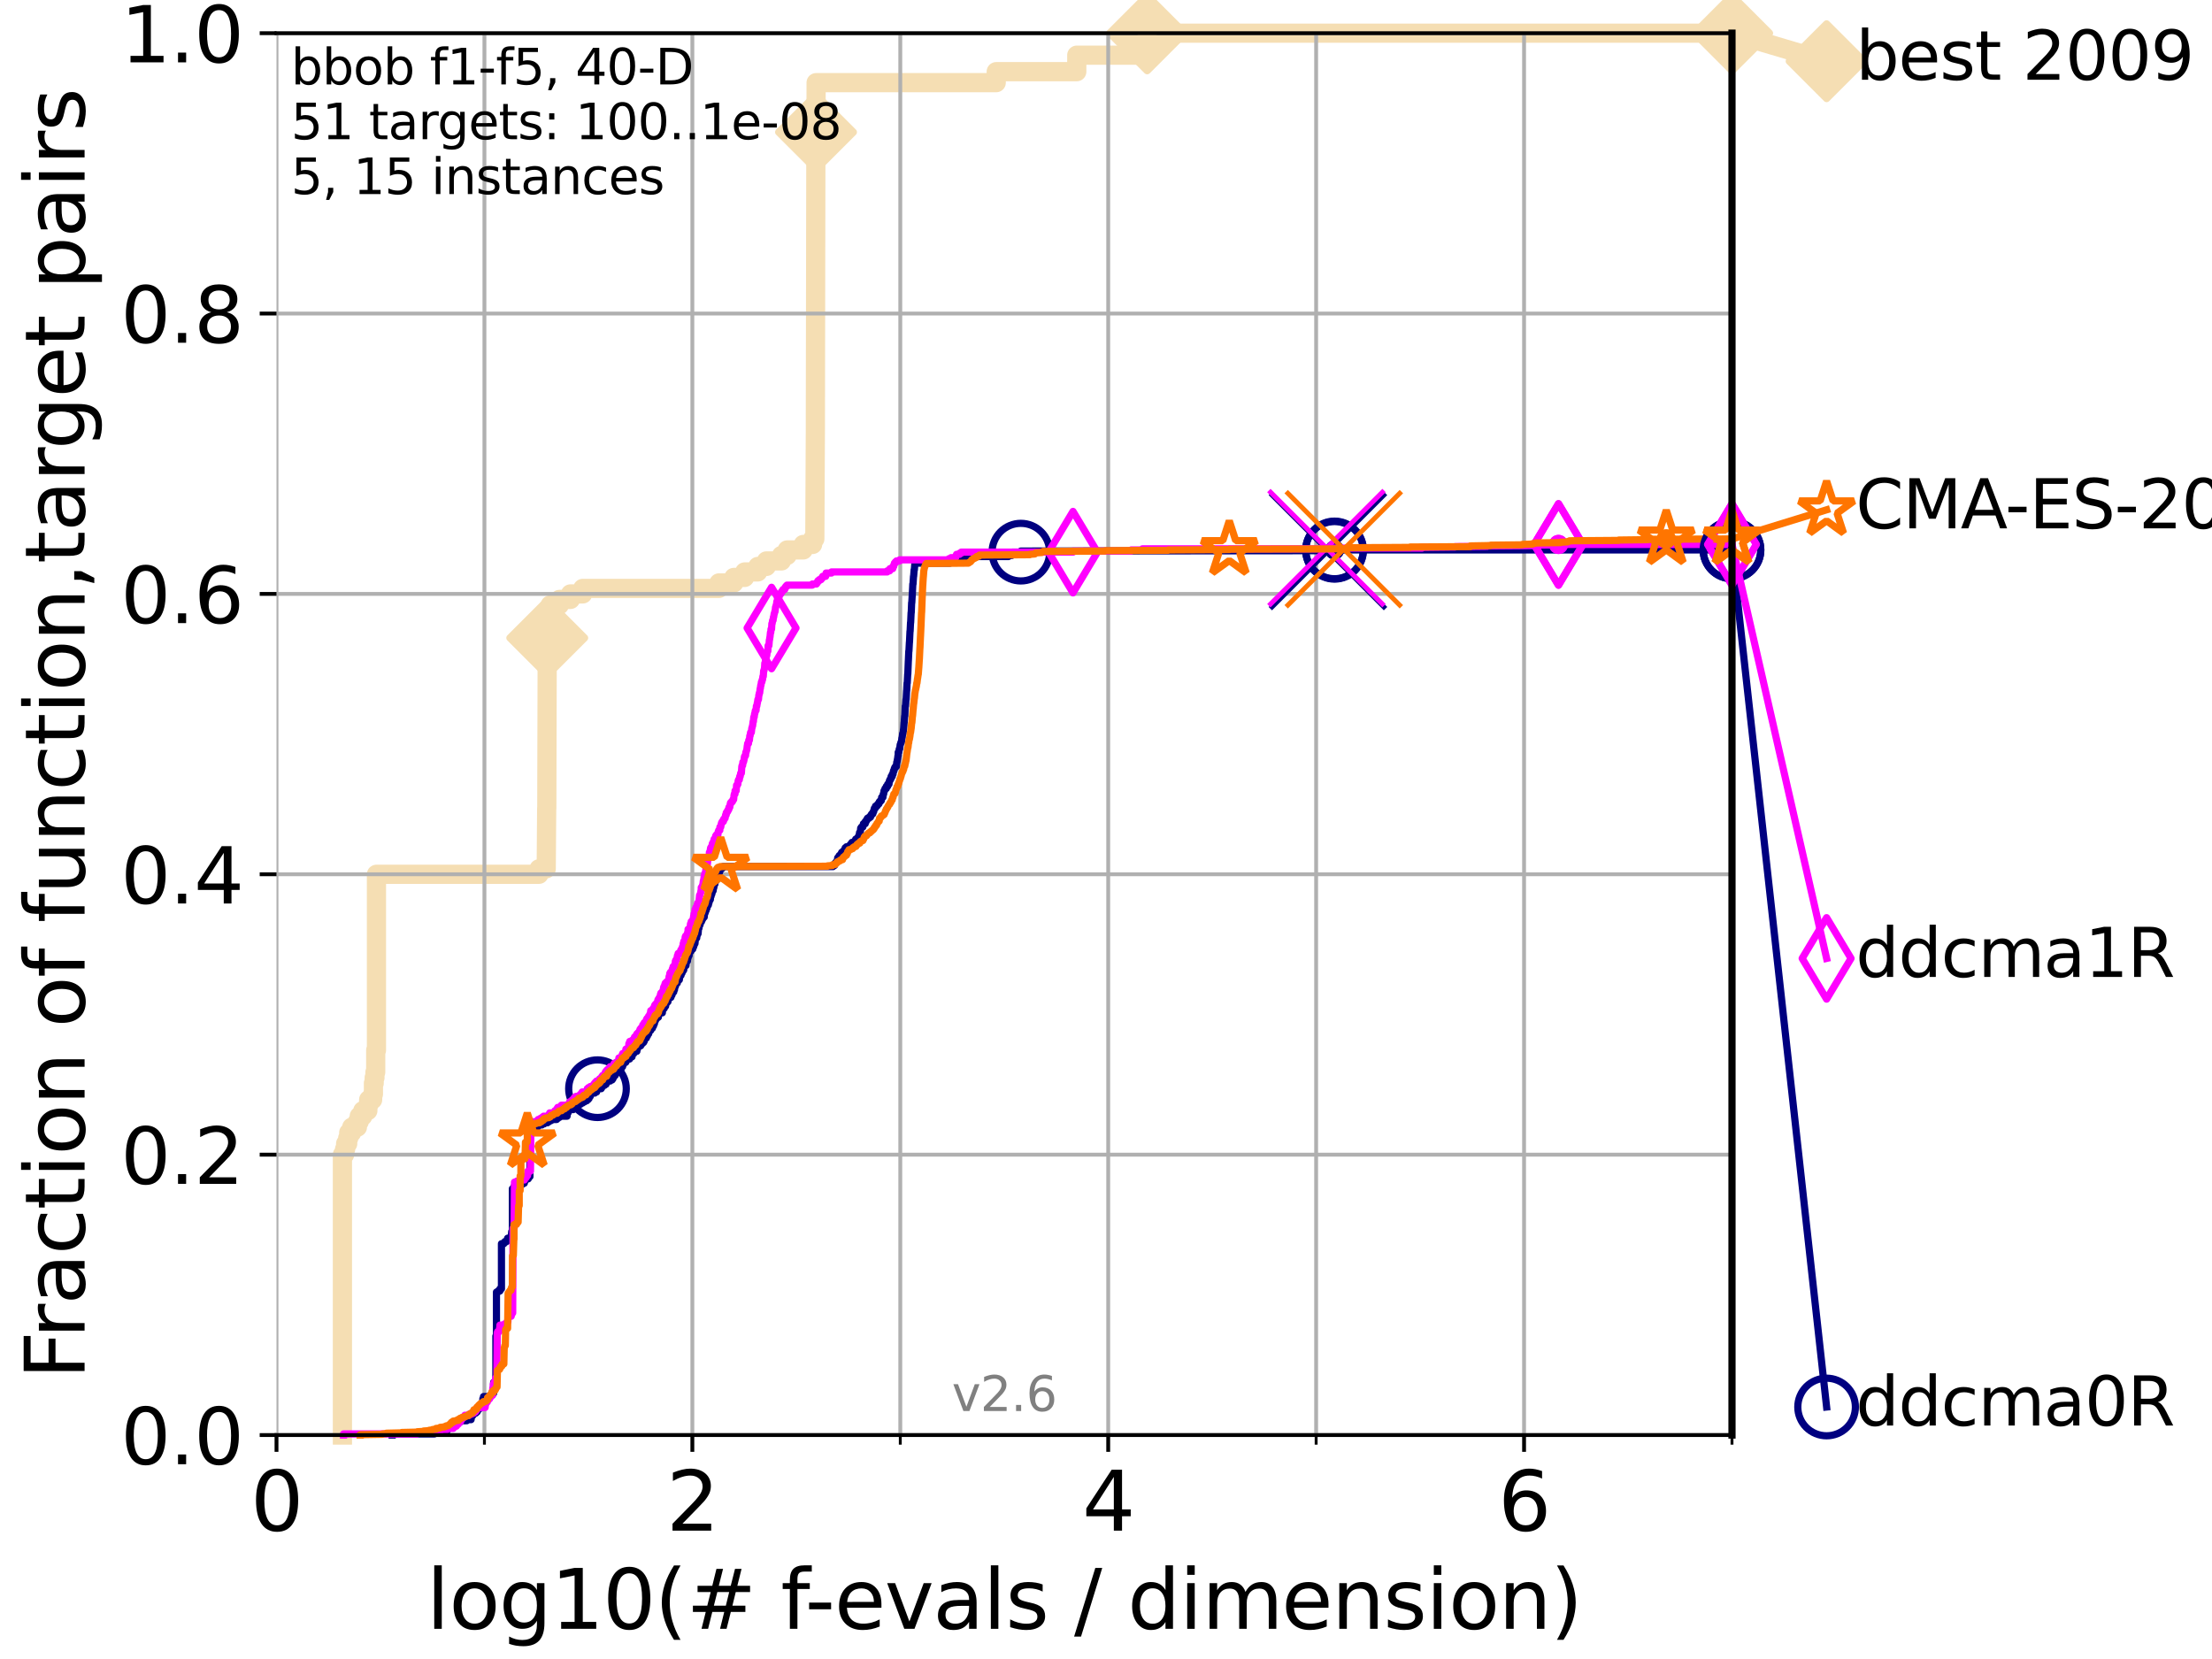 <?xml version="1.0" encoding="utf-8" standalone="no"?>
<!DOCTYPE svg PUBLIC "-//W3C//DTD SVG 1.1//EN"
  "http://www.w3.org/Graphics/SVG/1.1/DTD/svg11.dtd">
<svg xmlns:xlink="http://www.w3.org/1999/xlink" width="460.8pt" height="345.6pt" viewBox="0 0 460.8 345.6" xmlns="http://www.w3.org/2000/svg" version="1.1">
 <defs>
  <style type="text/css">*{stroke-linejoin: round; stroke-linecap: butt}</style>
 </defs>
 <g id="figure_1">
  <g id="patch_1">
   <path d="M 0 345.6 
L 460.8 345.6 
L 460.8 0 
L 0 0 
z
" style="fill: #ffffff"/>
  </g>
  <g id="axes_1">
   <g id="patch_2">
    <path d="M 57.6 298.944 
L 360.806 298.944 
L 360.806 6.912 
L 57.6 6.912 
z
" style="fill: #ffffff"/>
   </g>
   <g id="line2d_1">
    <path d="M 71.332 298.944 
L 71.332 240.538 
L 71.78 240.538 
L 71.78 239.392 
L 72 239.392 
L 72 238.247 
L 72.432 238.247 
L 72.432 237.102 
L 72.645 237.102 
L 72.645 235.957 
L 73.268 235.957 
L 73.268 234.811 
L 74.457 234.811 
L 74.457 233.666 
L 74.837 233.666 
L 74.837 232.521 
L 75.575 232.521 
L 75.575 231.376 
L 76.63 231.376 
L 76.63 230.231 
L 76.8 230.231 
L 76.8 229.085 
L 77.629 229.085 
L 77.629 227.94 
L 77.79 227.94 
L 77.79 225.65 
L 77.95 225.65 
L 77.95 224.504 
L 78.109 224.504 
L 78.109 223.359 
L 78.267 223.359 
L 78.267 218.778 
L 78.423 218.778 
L 78.423 182.131 
L 112.283 182.131 
L 112.283 180.986 
L 113.789 180.986 
L 113.884 168.389 
L 113.907 168.389 
L 114.001 132.887 
L 114.025 132.887 
L 114.048 128.306 
L 114.211 128.306 
L 114.211 127.16 
L 114.624 127.16 
L 114.624 126.015 
L 116.543 126.015 
L 116.543 124.87 
L 118.836 124.87 
L 118.836 123.725 
L 121.393 123.725 
L 121.393 122.58 
L 149.768 122.58 
L 149.768 121.434 
L 152.871 121.434 
L 152.871 120.289 
L 155.13 120.289 
L 155.13 119.144 
L 157.86 119.144 
L 157.86 117.999 
L 159.658 117.999 
L 159.658 116.853 
L 162.791 116.853 
L 162.791 115.708 
L 163.983 115.708 
L 163.983 114.563 
L 167.332 114.563 
L 167.332 113.418 
L 169.284 113.418 
L 169.284 112.273 
L 169.743 112.273 
L 169.849 90.513 
L 169.854 90.513 
L 169.956 33.252 
L 169.979 33.252 
L 170.012 17.219 
L 207.532 17.219 
L 207.532 14.929 
L 224.312 14.929 
L 224.312 11.493 
L 238.976 11.493 
L 238.977 6.912 
L 360.806 6.912 
L 360.806 6.912 
" style="fill: none; stroke: #f5deb3; stroke-width: 4; stroke-linecap: square"/>
   </g>
   <g id="line2d_2">
    <defs>
     <path id="mc5f4e2193a" d="M -0 7.778 
L 7.778 0 
L 0 -7.778 
L -7.778 -0 
z
" style="stroke: #f5deb3; stroke-width: 1.5; stroke-linejoin: miter"/>
    </defs>
    <g>
     <use xlink:href="#mc5f4e2193a" x="114.001" y="132.887" style="fill: #f5deb3; stroke: #f5deb3; stroke-width: 1.5; stroke-linejoin: miter"/>
     <use xlink:href="#mc5f4e2193a" x="169.99" y="27.526" style="fill: #f5deb3; stroke: #f5deb3; stroke-width: 1.5; stroke-linejoin: miter"/>
     <use xlink:href="#mc5f4e2193a" x="238.977" y="6.912" style="fill: #f5deb3; stroke: #f5deb3; stroke-width: 1.5; stroke-linejoin: miter"/>
     <use xlink:href="#mc5f4e2193a" x="238.977" y="6.912" style="fill: #f5deb3; stroke: #f5deb3; stroke-width: 1.5; stroke-linejoin: miter"/>
     <use xlink:href="#mc5f4e2193a" x="360.806" y="6.912" style="fill: #f5deb3; stroke: #f5deb3; stroke-width: 1.5; stroke-linejoin: miter"/>
    </g>
   </g>
   <g id="line2d_3">
    <path style="fill: none; stroke: #f5deb3; stroke-width: 4; stroke-linecap: square"/>
    <g/>
   </g>
   <g id="line2d_4">
    <path d="M 360.806 6.912 
L 380.515 12.753 
" style="fill: none; stroke: #f5deb3; stroke-width: 4; stroke-linecap: square"/>
    <g>
     <use xlink:href="#mc5f4e2193a" x="360.806" y="6.912" style="fill: #f5deb3; stroke: #f5deb3; stroke-width: 1.5; stroke-linejoin: miter"/>
     <use xlink:href="#mc5f4e2193a" x="380.515" y="12.753" style="fill: #f5deb3; stroke: #f5deb3; stroke-width: 1.5; stroke-linejoin: miter"/>
    </g>
   </g>
   <g id="matplotlib.axis_1">
    <g id="xtick_1">
     <g id="line2d_5">
      <path d="M 57.6 298.944 
L 57.6 6.912 
" clip-path="url(#pe72576ecae)" style="fill: none; stroke: #b0b0b0; stroke-width: 0.8; stroke-linecap: square"/>
     </g>
     <g id="line2d_6">
      <defs>
       <path id="ma38d42eda6" d="M 0 0 
L 0 3.5 
" style="stroke: #000000; stroke-width: 0.8"/>
      </defs>
      <g>
       <use xlink:href="#ma38d42eda6" x="57.6" y="298.944" style="stroke: #000000; stroke-width: 0.8"/>
      </g>
     </g>
     <g id="text_1">
      <!-- 0 -->
      <g transform="translate(52.192 318.861)scale(0.17 -0.17)">
       <defs>
        <path id="DejaVuSans-30" d="M 2034 4250 
Q 1547 4250 1301 3770 
Q 1056 3291 1056 2328 
Q 1056 1369 1301 889 
Q 1547 409 2034 409 
Q 2525 409 2770 889 
Q 3016 1369 3016 2328 
Q 3016 3291 2770 3770 
Q 2525 4250 2034 4250 
z
M 2034 4750 
Q 2819 4750 3233 4129 
Q 3647 3509 3647 2328 
Q 3647 1150 3233 529 
Q 2819 -91 2034 -91 
Q 1250 -91 836 529 
Q 422 1150 422 2328 
Q 422 3509 836 4129 
Q 1250 4750 2034 4750 
z
" transform="scale(0.016)"/>
       </defs>
       <use xlink:href="#DejaVuSans-30"/>
      </g>
     </g>
    </g>
    <g id="xtick_2">
     <g id="line2d_7">
      <path d="M 144.23 298.944 
L 144.23 6.912 
" clip-path="url(#pe72576ecae)" style="fill: none; stroke: #b0b0b0; stroke-width: 0.8; stroke-linecap: square"/>
     </g>
     <g id="line2d_8">
      <g>
       <use xlink:href="#ma38d42eda6" x="144.23" y="298.944" style="stroke: #000000; stroke-width: 0.8"/>
      </g>
     </g>
     <g id="text_2">
      <!-- 2 -->
      <g transform="translate(138.822 318.861)scale(0.17 -0.17)">
       <defs>
        <path id="DejaVuSans-32" d="M 1228 531 
L 3431 531 
L 3431 0 
L 469 0 
L 469 531 
Q 828 903 1448 1529 
Q 2069 2156 2228 2338 
Q 2531 2678 2651 2914 
Q 2772 3150 2772 3378 
Q 2772 3750 2511 3984 
Q 2250 4219 1831 4219 
Q 1534 4219 1204 4116 
Q 875 4013 500 3803 
L 500 4441 
Q 881 4594 1212 4672 
Q 1544 4750 1819 4750 
Q 2544 4750 2975 4387 
Q 3406 4025 3406 3419 
Q 3406 3131 3298 2873 
Q 3191 2616 2906 2266 
Q 2828 2175 2409 1742 
Q 1991 1309 1228 531 
z
" transform="scale(0.016)"/>
       </defs>
       <use xlink:href="#DejaVuSans-32"/>
      </g>
     </g>
    </g>
    <g id="xtick_3">
     <g id="line2d_9">
      <path d="M 230.861 298.944 
L 230.861 6.912 
" clip-path="url(#pe72576ecae)" style="fill: none; stroke: #b0b0b0; stroke-width: 0.8; stroke-linecap: square"/>
     </g>
     <g id="line2d_10">
      <g>
       <use xlink:href="#ma38d42eda6" x="230.861" y="298.944" style="stroke: #000000; stroke-width: 0.8"/>
      </g>
     </g>
     <g id="text_3">
      <!-- 4 -->
      <g transform="translate(225.453 318.861)scale(0.17 -0.17)">
       <defs>
        <path id="DejaVuSans-34" d="M 2419 4116 
L 825 1625 
L 2419 1625 
L 2419 4116 
z
M 2253 4666 
L 3047 4666 
L 3047 1625 
L 3713 1625 
L 3713 1100 
L 3047 1100 
L 3047 0 
L 2419 0 
L 2419 1100 
L 313 1100 
L 313 1709 
L 2253 4666 
z
" transform="scale(0.016)"/>
       </defs>
       <use xlink:href="#DejaVuSans-34"/>
      </g>
     </g>
    </g>
    <g id="xtick_4">
     <g id="line2d_11">
      <path d="M 317.491 298.944 
L 317.491 6.912 
" clip-path="url(#pe72576ecae)" style="fill: none; stroke: #b0b0b0; stroke-width: 0.8; stroke-linecap: square"/>
     </g>
     <g id="line2d_12">
      <g>
       <use xlink:href="#ma38d42eda6" x="317.491" y="298.944" style="stroke: #000000; stroke-width: 0.8"/>
      </g>
     </g>
     <g id="text_4">
      <!-- 6 -->
      <g transform="translate(312.083 318.861)scale(0.17 -0.17)">
       <defs>
        <path id="DejaVuSans-36" d="M 2113 2584 
Q 1688 2584 1439 2293 
Q 1191 2003 1191 1497 
Q 1191 994 1439 701 
Q 1688 409 2113 409 
Q 2538 409 2786 701 
Q 3034 994 3034 1497 
Q 3034 2003 2786 2293 
Q 2538 2584 2113 2584 
z
M 3366 4563 
L 3366 3988 
Q 3128 4100 2886 4159 
Q 2644 4219 2406 4219 
Q 1781 4219 1451 3797 
Q 1122 3375 1075 2522 
Q 1259 2794 1537 2939 
Q 1816 3084 2150 3084 
Q 2853 3084 3261 2657 
Q 3669 2231 3669 1497 
Q 3669 778 3244 343 
Q 2819 -91 2113 -91 
Q 1303 -91 875 529 
Q 447 1150 447 2328 
Q 447 3434 972 4092 
Q 1497 4750 2381 4750 
Q 2619 4750 2861 4703 
Q 3103 4656 3366 4563 
z
" transform="scale(0.016)"/>
       </defs>
       <use xlink:href="#DejaVuSans-36"/>
      </g>
     </g>
    </g>
    <g id="xtick_5">
     <g id="line2d_13">
      <path d="M 100.915 298.944 
L 100.915 6.912 
" clip-path="url(#pe72576ecae)" style="fill: none; stroke: #b0b0b0; stroke-width: 0.8; stroke-linecap: square"/>
     </g>
     <g id="line2d_14">
      <defs>
       <path id="m6782bc7dc8" d="M 0 0 
L 0 2 
" style="stroke: #000000; stroke-width: 0.6"/>
      </defs>
      <g>
       <use xlink:href="#m6782bc7dc8" x="100.915" y="298.944" style="stroke: #000000; stroke-width: 0.6"/>
      </g>
     </g>
    </g>
    <g id="xtick_6">
     <g id="line2d_15">
      <path d="M 187.546 298.944 
L 187.546 6.912 
" clip-path="url(#pe72576ecae)" style="fill: none; stroke: #b0b0b0; stroke-width: 0.8; stroke-linecap: square"/>
     </g>
     <g id="line2d_16">
      <g>
       <use xlink:href="#m6782bc7dc8" x="187.546" y="298.944" style="stroke: #000000; stroke-width: 0.6"/>
      </g>
     </g>
    </g>
    <g id="xtick_7">
     <g id="line2d_17">
      <path d="M 274.176 298.944 
L 274.176 6.912 
" clip-path="url(#pe72576ecae)" style="fill: none; stroke: #b0b0b0; stroke-width: 0.8; stroke-linecap: square"/>
     </g>
     <g id="line2d_18">
      <g>
       <use xlink:href="#m6782bc7dc8" x="274.176" y="298.944" style="stroke: #000000; stroke-width: 0.6"/>
      </g>
     </g>
    </g>
    <g id="xtick_8">
     <g id="line2d_19">
      <path d="M 360.806 298.944 
L 360.806 6.912 
" clip-path="url(#pe72576ecae)" style="fill: none; stroke: #b0b0b0; stroke-width: 0.8; stroke-linecap: square"/>
     </g>
     <g id="line2d_20">
      <g>
       <use xlink:href="#m6782bc7dc8" x="360.806" y="298.944" style="stroke: #000000; stroke-width: 0.6"/>
      </g>
     </g>
    </g>
    <g id="text_5">
     <!-- log10(# f-evals / dimension) -->
     <g transform="translate(88.823 339.314)scale(0.17 -0.17)">
      <defs>
       <path id="DejaVuSans-6c" d="M 603 4863 
L 1178 4863 
L 1178 0 
L 603 0 
L 603 4863 
z
" transform="scale(0.016)"/>
       <path id="DejaVuSans-6f" d="M 1959 3097 
Q 1497 3097 1228 2736 
Q 959 2375 959 1747 
Q 959 1119 1226 758 
Q 1494 397 1959 397 
Q 2419 397 2687 759 
Q 2956 1122 2956 1747 
Q 2956 2369 2687 2733 
Q 2419 3097 1959 3097 
z
M 1959 3584 
Q 2709 3584 3137 3096 
Q 3566 2609 3566 1747 
Q 3566 888 3137 398 
Q 2709 -91 1959 -91 
Q 1206 -91 779 398 
Q 353 888 353 1747 
Q 353 2609 779 3096 
Q 1206 3584 1959 3584 
z
" transform="scale(0.016)"/>
       <path id="DejaVuSans-67" d="M 2906 1791 
Q 2906 2416 2648 2759 
Q 2391 3103 1925 3103 
Q 1463 3103 1205 2759 
Q 947 2416 947 1791 
Q 947 1169 1205 825 
Q 1463 481 1925 481 
Q 2391 481 2648 825 
Q 2906 1169 2906 1791 
z
M 3481 434 
Q 3481 -459 3084 -895 
Q 2688 -1331 1869 -1331 
Q 1566 -1331 1297 -1286 
Q 1028 -1241 775 -1147 
L 775 -588 
Q 1028 -725 1275 -790 
Q 1522 -856 1778 -856 
Q 2344 -856 2625 -561 
Q 2906 -266 2906 331 
L 2906 616 
Q 2728 306 2450 153 
Q 2172 0 1784 0 
Q 1141 0 747 490 
Q 353 981 353 1791 
Q 353 2603 747 3093 
Q 1141 3584 1784 3584 
Q 2172 3584 2450 3431 
Q 2728 3278 2906 2969 
L 2906 3500 
L 3481 3500 
L 3481 434 
z
" transform="scale(0.016)"/>
       <path id="DejaVuSans-31" d="M 794 531 
L 1825 531 
L 1825 4091 
L 703 3866 
L 703 4441 
L 1819 4666 
L 2450 4666 
L 2450 531 
L 3481 531 
L 3481 0 
L 794 0 
L 794 531 
z
" transform="scale(0.016)"/>
       <path id="DejaVuSans-28" d="M 1984 4856 
Q 1566 4138 1362 3434 
Q 1159 2731 1159 2009 
Q 1159 1288 1364 580 
Q 1569 -128 1984 -844 
L 1484 -844 
Q 1016 -109 783 600 
Q 550 1309 550 2009 
Q 550 2706 781 3412 
Q 1013 4119 1484 4856 
L 1984 4856 
z
" transform="scale(0.016)"/>
       <path id="DejaVuSans-23" d="M 3272 2816 
L 2363 2816 
L 2100 1772 
L 3016 1772 
L 3272 2816 
z
M 2803 4594 
L 2478 3297 
L 3391 3297 
L 3719 4594 
L 4219 4594 
L 3897 3297 
L 4872 3297 
L 4872 2816 
L 3775 2816 
L 3519 1772 
L 4513 1772 
L 4513 1294 
L 3397 1294 
L 3072 0 
L 2572 0 
L 2894 1294 
L 1978 1294 
L 1656 0 
L 1153 0 
L 1478 1294 
L 494 1294 
L 494 1772 
L 1594 1772 
L 1856 2816 
L 850 2816 
L 850 3297 
L 1978 3297 
L 2297 4594 
L 2803 4594 
z
" transform="scale(0.016)"/>
       <path id="DejaVuSans-20" transform="scale(0.016)"/>
       <path id="DejaVuSans-66" d="M 2375 4863 
L 2375 4384 
L 1825 4384 
Q 1516 4384 1395 4259 
Q 1275 4134 1275 3809 
L 1275 3500 
L 2222 3500 
L 2222 3053 
L 1275 3053 
L 1275 0 
L 697 0 
L 697 3053 
L 147 3053 
L 147 3500 
L 697 3500 
L 697 3744 
Q 697 4328 969 4595 
Q 1241 4863 1831 4863 
L 2375 4863 
z
" transform="scale(0.016)"/>
       <path id="DejaVuSans-2d" d="M 313 2009 
L 1997 2009 
L 1997 1497 
L 313 1497 
L 313 2009 
z
" transform="scale(0.016)"/>
       <path id="DejaVuSans-65" d="M 3597 1894 
L 3597 1613 
L 953 1613 
Q 991 1019 1311 708 
Q 1631 397 2203 397 
Q 2534 397 2845 478 
Q 3156 559 3463 722 
L 3463 178 
Q 3153 47 2828 -22 
Q 2503 -91 2169 -91 
Q 1331 -91 842 396 
Q 353 884 353 1716 
Q 353 2575 817 3079 
Q 1281 3584 2069 3584 
Q 2775 3584 3186 3129 
Q 3597 2675 3597 1894 
z
M 3022 2063 
Q 3016 2534 2758 2815 
Q 2500 3097 2075 3097 
Q 1594 3097 1305 2825 
Q 1016 2553 972 2059 
L 3022 2063 
z
" transform="scale(0.016)"/>
       <path id="DejaVuSans-76" d="M 191 3500 
L 800 3500 
L 1894 563 
L 2988 3500 
L 3597 3500 
L 2284 0 
L 1503 0 
L 191 3500 
z
" transform="scale(0.016)"/>
       <path id="DejaVuSans-61" d="M 2194 1759 
Q 1497 1759 1228 1600 
Q 959 1441 959 1056 
Q 959 750 1161 570 
Q 1363 391 1709 391 
Q 2188 391 2477 730 
Q 2766 1069 2766 1631 
L 2766 1759 
L 2194 1759 
z
M 3341 1997 
L 3341 0 
L 2766 0 
L 2766 531 
Q 2569 213 2275 61 
Q 1981 -91 1556 -91 
Q 1019 -91 701 211 
Q 384 513 384 1019 
Q 384 1609 779 1909 
Q 1175 2209 1959 2209 
L 2766 2209 
L 2766 2266 
Q 2766 2663 2505 2880 
Q 2244 3097 1772 3097 
Q 1472 3097 1187 3025 
Q 903 2953 641 2809 
L 641 3341 
Q 956 3463 1253 3523 
Q 1550 3584 1831 3584 
Q 2591 3584 2966 3190 
Q 3341 2797 3341 1997 
z
" transform="scale(0.016)"/>
       <path id="DejaVuSans-73" d="M 2834 3397 
L 2834 2853 
Q 2591 2978 2328 3040 
Q 2066 3103 1784 3103 
Q 1356 3103 1142 2972 
Q 928 2841 928 2578 
Q 928 2378 1081 2264 
Q 1234 2150 1697 2047 
L 1894 2003 
Q 2506 1872 2764 1633 
Q 3022 1394 3022 966 
Q 3022 478 2636 193 
Q 2250 -91 1575 -91 
Q 1294 -91 989 -36 
Q 684 19 347 128 
L 347 722 
Q 666 556 975 473 
Q 1284 391 1588 391 
Q 1994 391 2212 530 
Q 2431 669 2431 922 
Q 2431 1156 2273 1281 
Q 2116 1406 1581 1522 
L 1381 1569 
Q 847 1681 609 1914 
Q 372 2147 372 2553 
Q 372 3047 722 3315 
Q 1072 3584 1716 3584 
Q 2034 3584 2315 3537 
Q 2597 3491 2834 3397 
z
" transform="scale(0.016)"/>
       <path id="DejaVuSans-2f" d="M 1625 4666 
L 2156 4666 
L 531 -594 
L 0 -594 
L 1625 4666 
z
" transform="scale(0.016)"/>
       <path id="DejaVuSans-64" d="M 2906 2969 
L 2906 4863 
L 3481 4863 
L 3481 0 
L 2906 0 
L 2906 525 
Q 2725 213 2448 61 
Q 2172 -91 1784 -91 
Q 1150 -91 751 415 
Q 353 922 353 1747 
Q 353 2572 751 3078 
Q 1150 3584 1784 3584 
Q 2172 3584 2448 3432 
Q 2725 3281 2906 2969 
z
M 947 1747 
Q 947 1113 1208 752 
Q 1469 391 1925 391 
Q 2381 391 2643 752 
Q 2906 1113 2906 1747 
Q 2906 2381 2643 2742 
Q 2381 3103 1925 3103 
Q 1469 3103 1208 2742 
Q 947 2381 947 1747 
z
" transform="scale(0.016)"/>
       <path id="DejaVuSans-69" d="M 603 3500 
L 1178 3500 
L 1178 0 
L 603 0 
L 603 3500 
z
M 603 4863 
L 1178 4863 
L 1178 4134 
L 603 4134 
L 603 4863 
z
" transform="scale(0.016)"/>
       <path id="DejaVuSans-6d" d="M 3328 2828 
Q 3544 3216 3844 3400 
Q 4144 3584 4550 3584 
Q 5097 3584 5394 3201 
Q 5691 2819 5691 2113 
L 5691 0 
L 5113 0 
L 5113 2094 
Q 5113 2597 4934 2840 
Q 4756 3084 4391 3084 
Q 3944 3084 3684 2787 
Q 3425 2491 3425 1978 
L 3425 0 
L 2847 0 
L 2847 2094 
Q 2847 2600 2669 2842 
Q 2491 3084 2119 3084 
Q 1678 3084 1418 2786 
Q 1159 2488 1159 1978 
L 1159 0 
L 581 0 
L 581 3500 
L 1159 3500 
L 1159 2956 
Q 1356 3278 1631 3431 
Q 1906 3584 2284 3584 
Q 2666 3584 2933 3390 
Q 3200 3197 3328 2828 
z
" transform="scale(0.016)"/>
       <path id="DejaVuSans-6e" d="M 3513 2113 
L 3513 0 
L 2938 0 
L 2938 2094 
Q 2938 2591 2744 2837 
Q 2550 3084 2163 3084 
Q 1697 3084 1428 2787 
Q 1159 2491 1159 1978 
L 1159 0 
L 581 0 
L 581 3500 
L 1159 3500 
L 1159 2956 
Q 1366 3272 1645 3428 
Q 1925 3584 2291 3584 
Q 2894 3584 3203 3211 
Q 3513 2838 3513 2113 
z
" transform="scale(0.016)"/>
       <path id="DejaVuSans-29" d="M 513 4856 
L 1013 4856 
Q 1481 4119 1714 3412 
Q 1947 2706 1947 2009 
Q 1947 1309 1714 600 
Q 1481 -109 1013 -844 
L 513 -844 
Q 928 -128 1133 580 
Q 1338 1288 1338 2009 
Q 1338 2731 1133 3434 
Q 928 4138 513 4856 
z
" transform="scale(0.016)"/>
      </defs>
      <use xlink:href="#DejaVuSans-6c"/>
      <use xlink:href="#DejaVuSans-6f" x="27.783"/>
      <use xlink:href="#DejaVuSans-67" x="88.965"/>
      <use xlink:href="#DejaVuSans-31" x="152.441"/>
      <use xlink:href="#DejaVuSans-30" x="216.064"/>
      <use xlink:href="#DejaVuSans-28" x="279.688"/>
      <use xlink:href="#DejaVuSans-23" x="318.701"/>
      <use xlink:href="#DejaVuSans-20" x="402.49"/>
      <use xlink:href="#DejaVuSans-66" x="434.277"/>
      <use xlink:href="#DejaVuSans-2d" x="463.982"/>
      <use xlink:href="#DejaVuSans-65" x="500.066"/>
      <use xlink:href="#DejaVuSans-76" x="561.59"/>
      <use xlink:href="#DejaVuSans-61" x="620.77"/>
      <use xlink:href="#DejaVuSans-6c" x="682.049"/>
      <use xlink:href="#DejaVuSans-73" x="709.832"/>
      <use xlink:href="#DejaVuSans-20" x="761.932"/>
      <use xlink:href="#DejaVuSans-2f" x="793.719"/>
      <use xlink:href="#DejaVuSans-20" x="827.41"/>
      <use xlink:href="#DejaVuSans-64" x="859.197"/>
      <use xlink:href="#DejaVuSans-69" x="922.674"/>
      <use xlink:href="#DejaVuSans-6d" x="950.457"/>
      <use xlink:href="#DejaVuSans-65" x="1047.869"/>
      <use xlink:href="#DejaVuSans-6e" x="1109.393"/>
      <use xlink:href="#DejaVuSans-73" x="1172.771"/>
      <use xlink:href="#DejaVuSans-69" x="1224.871"/>
      <use xlink:href="#DejaVuSans-6f" x="1252.654"/>
      <use xlink:href="#DejaVuSans-6e" x="1313.836"/>
      <use xlink:href="#DejaVuSans-29" x="1377.215"/>
     </g>
    </g>
   </g>
   <g id="matplotlib.axis_2">
    <g id="ytick_1">
     <g id="line2d_21">
      <path d="M 57.6 298.944 
L 360.806 298.944 
" clip-path="url(#pe72576ecae)" style="fill: none; stroke: #b0b0b0; stroke-width: 0.8; stroke-linecap: square"/>
     </g>
     <g id="line2d_22">
      <defs>
       <path id="m01e15747cd" d="M 0 0 
L -3.5 0 
" style="stroke: #000000; stroke-width: 0.8"/>
      </defs>
      <g>
       <use xlink:href="#m01e15747cd" x="57.6" y="298.944" style="stroke: #000000; stroke-width: 0.8"/>
      </g>
     </g>
     <g id="text_6">
      <!-- 0.0 -->
      <g transform="translate(25.155 305.023)scale(0.16 -0.16)">
       <defs>
        <path id="DejaVuSans-2e" d="M 684 794 
L 1344 794 
L 1344 0 
L 684 0 
L 684 794 
z
" transform="scale(0.016)"/>
       </defs>
       <use xlink:href="#DejaVuSans-30"/>
       <use xlink:href="#DejaVuSans-2e" x="63.623"/>
       <use xlink:href="#DejaVuSans-30" x="95.41"/>
      </g>
     </g>
    </g>
    <g id="ytick_2">
     <g id="line2d_23">
      <path d="M 57.6 240.538 
L 360.806 240.538 
" clip-path="url(#pe72576ecae)" style="fill: none; stroke: #b0b0b0; stroke-width: 0.8; stroke-linecap: square"/>
     </g>
     <g id="line2d_24">
      <g>
       <use xlink:href="#m01e15747cd" x="57.6" y="240.538" style="stroke: #000000; stroke-width: 0.8"/>
      </g>
     </g>
     <g id="text_7">
      <!-- 0.2 -->
      <g transform="translate(25.155 246.616)scale(0.16 -0.16)">
       <use xlink:href="#DejaVuSans-30"/>
       <use xlink:href="#DejaVuSans-2e" x="63.623"/>
       <use xlink:href="#DejaVuSans-32" x="95.41"/>
      </g>
     </g>
    </g>
    <g id="ytick_3">
     <g id="line2d_25">
      <path d="M 57.6 182.131 
L 360.806 182.131 
" clip-path="url(#pe72576ecae)" style="fill: none; stroke: #b0b0b0; stroke-width: 0.8; stroke-linecap: square"/>
     </g>
     <g id="line2d_26">
      <g>
       <use xlink:href="#m01e15747cd" x="57.6" y="182.131" style="stroke: #000000; stroke-width: 0.8"/>
      </g>
     </g>
     <g id="text_8">
      <!-- 0.4 -->
      <g transform="translate(25.155 188.21)scale(0.16 -0.16)">
       <use xlink:href="#DejaVuSans-30"/>
       <use xlink:href="#DejaVuSans-2e" x="63.623"/>
       <use xlink:href="#DejaVuSans-34" x="95.41"/>
      </g>
     </g>
    </g>
    <g id="ytick_4">
     <g id="line2d_27">
      <path d="M 57.6 123.725 
L 360.806 123.725 
" clip-path="url(#pe72576ecae)" style="fill: none; stroke: #b0b0b0; stroke-width: 0.8; stroke-linecap: square"/>
     </g>
     <g id="line2d_28">
      <g>
       <use xlink:href="#m01e15747cd" x="57.6" y="123.725" style="stroke: #000000; stroke-width: 0.8"/>
      </g>
     </g>
     <g id="text_9">
      <!-- 0.6 -->
      <g transform="translate(25.155 129.804)scale(0.16 -0.16)">
       <use xlink:href="#DejaVuSans-30"/>
       <use xlink:href="#DejaVuSans-2e" x="63.623"/>
       <use xlink:href="#DejaVuSans-36" x="95.41"/>
      </g>
     </g>
    </g>
    <g id="ytick_5">
     <g id="line2d_29">
      <path d="M 57.6 65.318 
L 360.806 65.318 
" clip-path="url(#pe72576ecae)" style="fill: none; stroke: #b0b0b0; stroke-width: 0.8; stroke-linecap: square"/>
     </g>
     <g id="line2d_30">
      <g>
       <use xlink:href="#m01e15747cd" x="57.6" y="65.318" style="stroke: #000000; stroke-width: 0.8"/>
      </g>
     </g>
     <g id="text_10">
      <!-- 0.8 -->
      <g transform="translate(25.155 71.397)scale(0.16 -0.16)">
       <defs>
        <path id="DejaVuSans-38" d="M 2034 2216 
Q 1584 2216 1326 1975 
Q 1069 1734 1069 1313 
Q 1069 891 1326 650 
Q 1584 409 2034 409 
Q 2484 409 2743 651 
Q 3003 894 3003 1313 
Q 3003 1734 2745 1975 
Q 2488 2216 2034 2216 
z
M 1403 2484 
Q 997 2584 770 2862 
Q 544 3141 544 3541 
Q 544 4100 942 4425 
Q 1341 4750 2034 4750 
Q 2731 4750 3128 4425 
Q 3525 4100 3525 3541 
Q 3525 3141 3298 2862 
Q 3072 2584 2669 2484 
Q 3125 2378 3379 2068 
Q 3634 1759 3634 1313 
Q 3634 634 3220 271 
Q 2806 -91 2034 -91 
Q 1263 -91 848 271 
Q 434 634 434 1313 
Q 434 1759 690 2068 
Q 947 2378 1403 2484 
z
M 1172 3481 
Q 1172 3119 1398 2916 
Q 1625 2713 2034 2713 
Q 2441 2713 2670 2916 
Q 2900 3119 2900 3481 
Q 2900 3844 2670 4047 
Q 2441 4250 2034 4250 
Q 1625 4250 1398 4047 
Q 1172 3844 1172 3481 
z
" transform="scale(0.016)"/>
       </defs>
       <use xlink:href="#DejaVuSans-30"/>
       <use xlink:href="#DejaVuSans-2e" x="63.623"/>
       <use xlink:href="#DejaVuSans-38" x="95.41"/>
      </g>
     </g>
    </g>
    <g id="ytick_6">
     <g id="line2d_31">
      <path d="M 57.6 6.912 
L 360.806 6.912 
" clip-path="url(#pe72576ecae)" style="fill: none; stroke: #b0b0b0; stroke-width: 0.8; stroke-linecap: square"/>
     </g>
     <g id="line2d_32">
      <g>
       <use xlink:href="#m01e15747cd" x="57.6" y="6.912" style="stroke: #000000; stroke-width: 0.8"/>
      </g>
     </g>
     <g id="text_11">
      <!-- 1.0 -->
      <g transform="translate(25.155 12.991)scale(0.16 -0.16)">
       <use xlink:href="#DejaVuSans-31"/>
       <use xlink:href="#DejaVuSans-2e" x="63.623"/>
       <use xlink:href="#DejaVuSans-30" x="95.41"/>
      </g>
     </g>
    </g>
    <g id="text_12">
     <!-- Fraction of function,target pairs -->
     <g transform="translate(17.62 287.313)rotate(-90)scale(0.17 -0.17)">
      <defs>
       <path id="DejaVuSans-46" d="M 628 4666 
L 3309 4666 
L 3309 4134 
L 1259 4134 
L 1259 2759 
L 3109 2759 
L 3109 2228 
L 1259 2228 
L 1259 0 
L 628 0 
L 628 4666 
z
" transform="scale(0.016)"/>
       <path id="DejaVuSans-72" d="M 2631 2963 
Q 2534 3019 2420 3045 
Q 2306 3072 2169 3072 
Q 1681 3072 1420 2755 
Q 1159 2438 1159 1844 
L 1159 0 
L 581 0 
L 581 3500 
L 1159 3500 
L 1159 2956 
Q 1341 3275 1631 3429 
Q 1922 3584 2338 3584 
Q 2397 3584 2469 3576 
Q 2541 3569 2628 3553 
L 2631 2963 
z
" transform="scale(0.016)"/>
       <path id="DejaVuSans-63" d="M 3122 3366 
L 3122 2828 
Q 2878 2963 2633 3030 
Q 2388 3097 2138 3097 
Q 1578 3097 1268 2742 
Q 959 2388 959 1747 
Q 959 1106 1268 751 
Q 1578 397 2138 397 
Q 2388 397 2633 464 
Q 2878 531 3122 666 
L 3122 134 
Q 2881 22 2623 -34 
Q 2366 -91 2075 -91 
Q 1284 -91 818 406 
Q 353 903 353 1747 
Q 353 2603 823 3093 
Q 1294 3584 2113 3584 
Q 2378 3584 2631 3529 
Q 2884 3475 3122 3366 
z
" transform="scale(0.016)"/>
       <path id="DejaVuSans-74" d="M 1172 4494 
L 1172 3500 
L 2356 3500 
L 2356 3053 
L 1172 3053 
L 1172 1153 
Q 1172 725 1289 603 
Q 1406 481 1766 481 
L 2356 481 
L 2356 0 
L 1766 0 
Q 1100 0 847 248 
Q 594 497 594 1153 
L 594 3053 
L 172 3053 
L 172 3500 
L 594 3500 
L 594 4494 
L 1172 4494 
z
" transform="scale(0.016)"/>
       <path id="DejaVuSans-75" d="M 544 1381 
L 544 3500 
L 1119 3500 
L 1119 1403 
Q 1119 906 1312 657 
Q 1506 409 1894 409 
Q 2359 409 2629 706 
Q 2900 1003 2900 1516 
L 2900 3500 
L 3475 3500 
L 3475 0 
L 2900 0 
L 2900 538 
Q 2691 219 2414 64 
Q 2138 -91 1772 -91 
Q 1169 -91 856 284 
Q 544 659 544 1381 
z
M 1991 3584 
L 1991 3584 
z
" transform="scale(0.016)"/>
       <path id="DejaVuSans-2c" d="M 750 794 
L 1409 794 
L 1409 256 
L 897 -744 
L 494 -744 
L 750 256 
L 750 794 
z
" transform="scale(0.016)"/>
       <path id="DejaVuSans-70" d="M 1159 525 
L 1159 -1331 
L 581 -1331 
L 581 3500 
L 1159 3500 
L 1159 2969 
Q 1341 3281 1617 3432 
Q 1894 3584 2278 3584 
Q 2916 3584 3314 3078 
Q 3713 2572 3713 1747 
Q 3713 922 3314 415 
Q 2916 -91 2278 -91 
Q 1894 -91 1617 61 
Q 1341 213 1159 525 
z
M 3116 1747 
Q 3116 2381 2855 2742 
Q 2594 3103 2138 3103 
Q 1681 3103 1420 2742 
Q 1159 2381 1159 1747 
Q 1159 1113 1420 752 
Q 1681 391 2138 391 
Q 2594 391 2855 752 
Q 3116 1113 3116 1747 
z
" transform="scale(0.016)"/>
      </defs>
      <use xlink:href="#DejaVuSans-46"/>
      <use xlink:href="#DejaVuSans-72" x="50.27"/>
      <use xlink:href="#DejaVuSans-61" x="91.383"/>
      <use xlink:href="#DejaVuSans-63" x="152.662"/>
      <use xlink:href="#DejaVuSans-74" x="207.643"/>
      <use xlink:href="#DejaVuSans-69" x="246.852"/>
      <use xlink:href="#DejaVuSans-6f" x="274.635"/>
      <use xlink:href="#DejaVuSans-6e" x="335.816"/>
      <use xlink:href="#DejaVuSans-20" x="399.195"/>
      <use xlink:href="#DejaVuSans-6f" x="430.982"/>
      <use xlink:href="#DejaVuSans-66" x="492.164"/>
      <use xlink:href="#DejaVuSans-20" x="527.369"/>
      <use xlink:href="#DejaVuSans-66" x="559.156"/>
      <use xlink:href="#DejaVuSans-75" x="594.361"/>
      <use xlink:href="#DejaVuSans-6e" x="657.74"/>
      <use xlink:href="#DejaVuSans-63" x="721.119"/>
      <use xlink:href="#DejaVuSans-74" x="776.1"/>
      <use xlink:href="#DejaVuSans-69" x="815.309"/>
      <use xlink:href="#DejaVuSans-6f" x="843.092"/>
      <use xlink:href="#DejaVuSans-6e" x="904.273"/>
      <use xlink:href="#DejaVuSans-2c" x="967.652"/>
      <use xlink:href="#DejaVuSans-74" x="999.439"/>
      <use xlink:href="#DejaVuSans-61" x="1038.648"/>
      <use xlink:href="#DejaVuSans-72" x="1099.928"/>
      <use xlink:href="#DejaVuSans-67" x="1139.291"/>
      <use xlink:href="#DejaVuSans-65" x="1202.768"/>
      <use xlink:href="#DejaVuSans-74" x="1264.291"/>
      <use xlink:href="#DejaVuSans-20" x="1303.5"/>
      <use xlink:href="#DejaVuSans-70" x="1335.287"/>
      <use xlink:href="#DejaVuSans-61" x="1398.764"/>
      <use xlink:href="#DejaVuSans-69" x="1460.043"/>
      <use xlink:href="#DejaVuSans-72" x="1487.826"/>
      <use xlink:href="#DejaVuSans-73" x="1528.939"/>
     </g>
    </g>
   </g>
   <g id="line2d_33">
    <defs>
     <path id="mb94f0a2edc" d="M 0 1.5 
C 0.398 1.5 0.779 1.342 1.061 1.061 
C 1.342 0.779 1.5 0.398 1.5 0 
C 1.5 -0.398 1.342 -0.779 1.061 -1.061 
C 0.779 -1.342 0.398 -1.5 0 -1.5 
C -0.398 -1.5 -0.779 -1.342 -1.061 -1.061 
C -1.342 -0.779 -1.5 -0.398 -1.5 0 
C -1.5 0.398 -1.342 0.779 -1.061 1.061 
C -0.779 1.342 -0.398 1.5 0 1.5 
z
" style="stroke: #f5deb3"/>
    </defs>
    <g>
     <use xlink:href="#mb94f0a2edc" x="238.977" y="6.912" style="fill: #f5deb3; stroke: #f5deb3"/>
     <use xlink:href="#mb94f0a2edc" x="238.977" y="6.912" style="fill: #f5deb3; stroke: #f5deb3"/>
    </g>
   </g>
   <g id="line2d_34">
    <defs>
     <path id="m2985f2e7d3" d="M 0 1.5 
C 0.398 1.5 0.779 1.342 1.061 1.061 
C 1.342 0.779 1.5 0.398 1.5 0 
C 1.5 -0.398 1.342 -0.779 1.061 -1.061 
C 0.779 -1.342 0.398 -1.5 0 -1.5 
C -0.398 -1.5 -0.779 -1.342 -1.061 -1.061 
C -1.342 -0.779 -1.5 -0.398 -1.5 0 
C -1.5 0.398 -1.342 0.779 -1.061 1.061 
C -0.779 1.342 -0.398 1.5 0 1.5 
z
" style="stroke: #000080"/>
    </defs>
    <g>
     <use xlink:href="#m2985f2e7d3" x="278.005" y="114.563" style="fill: #000080; stroke: #000080"/>
     <use xlink:href="#m2985f2e7d3" x="278.005" y="114.563" style="fill: #000080; stroke: #000080"/>
    </g>
   </g>
   <g id="line2d_35">
    <path d="M 81.696 298.944 
L 81.696 298.715 
L 90.505 298.715 
L 90.505 298.486 
L 90.83 298.486 
L 90.83 298.257 
L 92.593 298.257 
L 92.593 298.028 
L 93.17 298.028 
L 93.241 297.57 
L 93.521 297.57 
L 93.521 297.341 
L 93.66 297.341 
L 93.66 297.112 
L 94.67 297.112 
L 94.736 296.654 
L 94.801 296.654 
L 94.801 296.425 
L 95.441 296.425 
L 95.441 296.195 
L 95.937 296.195 
L 95.937 295.966 
L 97.239 295.966 
L 97.239 295.737 
L 98.133 295.737 
L 98.241 295.05 
L 98.349 295.05 
L 98.349 294.821 
L 98.564 294.821 
L 98.564 294.363 
L 99.141 294.363 
L 99.141 294.134 
L 99.398 294.134 
L 99.449 293.676 
L 99.701 293.676 
L 99.701 293.447 
L 99.95 293.447 
L 99.95 293.218 
L 100.245 293.218 
L 100.245 292.989 
L 100.391 292.989 
L 100.439 292.531 
L 100.583 292.531 
L 100.583 291.386 
L 100.726 291.386 
L 100.726 290.927 
L 102.144 290.927 
L 102.144 290.698 
L 102.319 290.698 
L 102.319 290.469 
L 102.665 290.469 
L 102.665 290.24 
L 102.836 290.24 
L 102.836 287.95 
L 103.089 287.95 
L 103.089 287.721 
L 103.297 287.721 
L 103.297 278.33 
L 103.421 278.33 
L 103.421 269.168 
L 103.748 269.168 
L 103.748 268.939 
L 104.148 268.939 
L 104.148 268.481 
L 104.462 268.481 
L 104.462 259.09 
L 104.962 259.09 
L 104.962 258.861 
L 105.188 258.861 
L 105.188 258.632 
L 105.559 258.632 
L 105.559 258.403 
L 105.742 258.403 
L 105.742 257.945 
L 106.244 257.945 
L 106.244 257.716 
L 106.491 257.716 
L 106.595 256.571 
L 106.734 256.571 
L 106.734 247.638 
L 106.974 247.638 
L 107.076 247.18 
L 107.245 247.18 
L 107.245 246.951 
L 108.385 246.951 
L 108.385 246.722 
L 108.823 246.722 
L 108.823 246.493 
L 109.22 246.493 
L 109.28 246.035 
L 109.401 246.035 
L 109.401 245.806 
L 109.52 245.806 
L 109.52 245.577 
L 110.048 245.577 
L 110.048 245.118 
L 110.392 245.118 
L 110.421 235.041 
L 110.925 235.041 
L 110.925 234.811 
L 111.972 234.811 
L 112.077 234.353 
L 112.865 234.353 
L 112.865 234.124 
L 113.357 234.124 
L 113.357 233.895 
L 114.048 233.895 
L 114.048 233.666 
L 114.396 233.666 
L 114.396 233.437 
L 114.827 233.437 
L 114.827 233.208 
L 115.96 233.208 
L 115.96 232.979 
L 116.233 232.979 
L 116.233 232.75 
L 116.584 232.75 
L 116.584 232.521 
L 118.133 232.521 
L 118.208 231.834 
L 118.339 231.834 
L 118.358 231.376 
L 118.617 231.376 
L 118.617 231.147 
L 119.425 231.147 
L 119.425 230.918 
L 119.617 230.918 
L 119.617 230.689 
L 119.808 230.689 
L 119.808 230.46 
L 120.098 230.46 
L 120.098 230.231 
L 120.617 230.231 
L 120.617 230.002 
L 120.976 230.002 
L 120.976 229.772 
L 121.377 229.772 
L 121.377 229.543 
L 121.769 229.543 
L 121.769 229.314 
L 122.229 229.314 
L 122.229 229.085 
L 122.5 229.085 
L 122.5 228.856 
L 122.707 228.856 
L 122.752 228.398 
L 122.971 228.398 
L 123.001 227.94 
L 123.189 227.94 
L 123.189 227.711 
L 123.895 227.711 
L 123.895 227.482 
L 124.293 227.482 
L 124.347 227.024 
L 124.468 227.024 
L 124.468 226.795 
L 125.245 226.795 
L 125.245 226.566 
L 125.387 226.566 
L 125.463 226.108 
L 125.917 226.108 
L 125.917 225.879 
L 126.25 225.879 
L 126.275 225.421 
L 126.541 225.421 
L 126.541 225.192 
L 127.122 225.192 
L 127.122 224.963 
L 127.527 224.963 
L 127.527 224.734 
L 127.686 224.734 
L 127.788 224.275 
L 127.934 224.275 
L 127.934 224.046 
L 128.145 224.046 
L 128.145 223.817 
L 128.277 223.817 
L 128.277 223.588 
L 128.452 223.588 
L 128.507 223.13 
L 129.083 223.13 
L 129.136 222.672 
L 129.396 222.672 
L 129.469 222.214 
L 129.694 222.214 
L 129.714 221.756 
L 129.877 221.756 
L 129.927 221.298 
L 130.364 221.298 
L 130.364 221.069 
L 130.482 221.069 
L 130.482 220.84 
L 130.667 220.84 
L 130.667 220.611 
L 131.163 220.611 
L 131.182 220.153 
L 131.665 220.153 
L 131.72 219.465 
L 132.037 219.465 
L 132.055 219.007 
L 132.674 219.007 
L 132.7 218.549 
L 132.804 218.549 
L 132.898 218.091 
L 133.01 218.091 
L 133.01 217.862 
L 133.474 217.862 
L 133.573 217.404 
L 133.812 217.404 
L 133.812 217.175 
L 134.064 217.175 
L 134.064 216.946 
L 134.201 216.946 
L 134.225 216.488 
L 134.353 216.488 
L 134.353 216.259 
L 134.644 216.259 
L 134.723 215.801 
L 134.878 215.801 
L 134.916 215.343 
L 135.147 215.343 
L 135.2 214.885 
L 135.268 214.885 
L 135.268 214.656 
L 135.554 214.656 
L 135.606 214.197 
L 135.908 214.197 
L 135.96 213.739 
L 136.134 213.739 
L 136.163 213.281 
L 136.321 213.281 
L 136.364 212.823 
L 136.442 212.823 
L 136.442 212.594 
L 136.563 212.594 
L 136.641 212.136 
L 136.865 212.136 
L 136.865 211.907 
L 137.154 211.907 
L 137.257 211.22 
L 137.339 211.22 
L 137.339 210.991 
L 137.979 210.991 
L 138.038 210.304 
L 138.142 210.304 
L 138.142 210.075 
L 138.368 210.075 
L 138.451 209.617 
L 138.655 209.617 
L 138.737 208.929 
L 138.925 208.929 
L 138.925 208.7 
L 139.142 208.7 
L 139.173 208.242 
L 139.271 208.242 
L 139.302 207.784 
L 139.76 207.784 
L 139.766 207.326 
L 139.974 207.326 
L 140.08 206.868 
L 140.162 206.868 
L 140.162 206.639 
L 140.353 206.639 
L 140.371 206.181 
L 140.509 206.181 
L 140.577 205.494 
L 140.703 205.494 
L 140.737 204.807 
L 141.09 204.807 
L 141.096 204.349 
L 141.278 204.349 
L 141.278 204.119 
L 141.519 204.119 
L 141.6 203.432 
L 141.654 203.432 
L 141.654 203.203 
L 141.863 203.203 
L 141.868 202.745 
L 142.065 202.745 
L 142.144 202.287 
L 142.301 202.287 
L 142.301 202.058 
L 142.436 202.058 
L 142.492 201.371 
L 142.641 201.371 
L 142.641 201.142 
L 142.906 201.142 
L 143.011 200.226 
L 143.206 200.226 
L 143.275 199.539 
L 143.349 199.539 
L 143.423 199.081 
L 143.546 199.081 
L 143.628 198.393 
L 143.686 198.393 
L 143.686 198.164 
L 143.946 198.164 
L 144.008 197.706 
L 144.315 197.706 
L 144.413 197.248 
L 144.497 197.248 
L 144.543 196.79 
L 144.658 196.79 
L 144.658 196.561 
L 144.777 196.561 
L 144.859 195.645 
L 144.896 195.645 
L 144.896 195.416 
L 145.135 195.416 
L 145.202 194.729 
L 145.309 194.729 
L 145.309 194.5 
L 145.424 194.5 
L 145.516 193.354 
L 145.617 193.354 
L 145.687 192.667 
L 145.839 192.667 
L 145.895 192.209 
L 145.968 192.209 
L 145.968 191.98 
L 146.143 191.98 
L 146.244 191.522 
L 146.358 191.522 
L 146.413 191.064 
L 146.695 191.064 
L 146.794 190.148 
L 146.913 190.148 
L 146.937 189.69 
L 147.091 189.69 
L 147.148 189.232 
L 147.264 189.232 
L 147.288 188.773 
L 147.412 188.773 
L 147.412 188.544 
L 147.566 188.544 
L 147.629 188.086 
L 147.695 188.086 
L 147.703 187.628 
L 147.843 187.628 
L 147.843 187.399 
L 147.979 187.399 
L 148.037 186.712 
L 148.132 186.712 
L 148.197 186.254 
L 148.292 186.254 
L 148.372 185.796 
L 148.417 185.796 
L 148.417 185.567 
L 148.556 185.567 
L 148.649 184.88 
L 148.708 184.88 
L 148.775 184.193 
L 148.926 184.193 
L 148.955 183.505 
L 149.184 183.505 
L 149.278 182.818 
L 149.364 182.818 
L 149.421 182.36 
L 149.485 182.36 
L 149.517 181.902 
L 149.736 181.902 
L 149.736 181.673 
L 149.914 181.673 
L 150.018 181.215 
L 150.066 181.215 
L 150.066 180.986 
L 150.364 180.986 
L 150.364 180.757 
L 150.61 180.757 
L 150.61 180.528 
L 173.526 180.528 
L 173.526 180.299 
L 173.851 180.299 
L 173.926 179.841 
L 174.117 179.841 
L 174.117 179.612 
L 174.369 179.612 
L 174.477 178.925 
L 174.504 178.925 
L 174.504 178.696 
L 174.689 178.696 
L 174.689 178.466 
L 174.822 178.466 
L 174.822 178.237 
L 175.071 178.237 
L 175.071 178.008 
L 175.224 178.008 
L 175.224 177.779 
L 175.343 177.779 
L 175.343 177.55 
L 175.637 177.55 
L 175.637 177.321 
L 175.826 177.321 
L 175.826 177.092 
L 175.962 177.092 
L 176.06 176.634 
L 176.318 176.634 
L 176.318 176.405 
L 176.967 176.405 
L 176.967 176.176 
L 177.101 176.176 
L 177.101 175.947 
L 177.306 175.947 
L 177.306 175.718 
L 177.463 175.718 
L 177.463 175.489 
L 177.984 175.489 
L 177.984 175.26 
L 178.141 175.26 
L 178.141 175.031 
L 178.263 175.031 
L 178.263 174.802 
L 178.726 174.802 
L 178.752 174.344 
L 178.867 174.344 
L 178.971 173.886 
L 179.021 173.886 
L 179.056 173.428 
L 179.217 173.428 
L 179.297 172.511 
L 179.454 172.511 
L 179.454 172.282 
L 179.744 172.282 
L 179.812 171.824 
L 179.86 171.824 
L 179.86 171.595 
L 180.246 171.595 
L 180.251 171.137 
L 180.438 171.137 
L 180.438 170.908 
L 180.575 170.908 
L 180.575 170.679 
L 180.707 170.679 
L 180.707 170.45 
L 181.052 170.45 
L 181.052 170.221 
L 181.346 170.221 
L 181.436 169.763 
L 181.592 169.763 
L 181.592 169.534 
L 181.827 169.534 
L 181.911 169.076 
L 182.01 169.076 
L 182.074 168.618 
L 182.138 168.618 
L 182.138 168.389 
L 182.324 168.389 
L 182.379 167.93 
L 182.702 167.93 
L 182.702 167.701 
L 182.868 167.701 
L 182.868 167.472 
L 183.094 167.472 
L 183.178 167.014 
L 183.376 167.014 
L 183.376 166.785 
L 183.594 166.785 
L 183.661 166.098 
L 183.93 166.098 
L 183.996 165.411 
L 184.08 165.411 
L 184.156 164.724 
L 184.272 164.724 
L 184.366 164.266 
L 184.635 164.266 
L 184.64 163.808 
L 184.919 163.808 
L 184.927 163.35 
L 185.193 163.35 
L 185.269 162.662 
L 185.37 162.662 
L 185.37 162.433 
L 185.5 162.433 
L 185.5 162.204 
L 185.622 162.204 
L 185.641 161.746 
L 185.871 161.746 
L 185.873 161.288 
L 186.038 161.288 
L 186.114 160.601 
L 186.235 160.601 
L 186.286 160.143 
L 186.378 160.143 
L 186.378 159.914 
L 186.522 159.914 
L 186.522 159.685 
L 186.727 159.685 
L 186.813 158.769 
L 186.856 158.769 
L 186.967 158.082 
L 186.984 158.082 
L 187.067 157.394 
L 187.11 157.394 
L 187.113 156.707 
L 187.243 156.707 
L 187.328 156.02 
L 187.422 156.02 
L 187.526 155.104 
L 187.579 155.104 
L 187.678 154.646 
L 187.775 154.646 
L 187.885 153.73 
L 187.934 153.73 
L 188.033 152.813 
L 188.117 152.813 
L 188.221 151.897 
L 188.242 151.897 
L 188.341 150.523 
L 188.357 150.523 
L 188.461 149.149 
L 188.493 149.149 
L 188.587 147.087 
L 188.639 147.087 
L 188.733 145.713 
L 188.769 145.713 
L 188.864 143.881 
L 188.88 143.881 
L 188.959 142.277 
L 188.995 142.277 
L 189.088 140.445 
L 189.111 140.445 
L 189.221 137.697 
L 189.226 137.697 
L 189.321 135.635 
L 189.348 135.635 
L 189.445 133.803 
L 189.459 133.803 
L 189.568 131.512 
L 189.592 131.512 
L 189.681 129.68 
L 189.706 129.68 
L 189.8 127.619 
L 189.826 127.619 
L 189.911 125.557 
L 189.941 125.557 
L 190.049 123.725 
L 190.055 123.725 
L 190.155 121.663 
L 190.198 121.663 
L 190.3 120.06 
L 190.325 120.06 
L 190.434 118.686 
L 190.478 118.686 
L 190.584 117.312 
L 197.912 117.312 
L 197.912 117.083 
L 198.368 117.083 
L 198.368 116.853 
L 198.877 116.853 
L 198.877 116.624 
L 199.454 116.624 
L 199.454 116.395 
L 199.607 116.395 
L 199.607 116.166 
L 200.551 116.166 
L 200.551 115.937 
L 210.077 115.937 
L 210.077 115.708 
L 210.784 115.708 
L 210.858 115.021 
L 212.666 115.021 
L 212.666 114.792 
L 277.984 114.716 
L 278.005 114.563 
L 360.806 114.563 
L 360.806 114.563 
" style="fill: none; stroke: #000080; stroke-width: 1.5; stroke-linecap: square"/>
   </g>
   <g id="line2d_36">
    <defs>
     <path id="m534fd70276" d="M 0 6 
C 1.591 6 3.117 5.368 4.243 4.243 
C 5.368 3.117 6 1.591 6 0 
C 6 -1.591 5.368 -3.117 4.243 -4.243 
C 3.117 -5.368 1.591 -6 0 -6 
C -1.591 -6 -3.117 -5.368 -4.243 -4.243 
C -5.368 -3.117 -6 -1.591 -6 0 
C -6 1.591 -5.368 3.117 -4.243 4.243 
C -3.117 5.368 -1.591 6 0 6 
z
" style="stroke: #000080; stroke-width: 1.5"/>
    </defs>
    <g>
     <use xlink:href="#m534fd70276" x="124.468" y="226.795" style="fill-opacity: 0; stroke: #000080; stroke-width: 1.5"/>
     <use xlink:href="#m534fd70276" x="212.666" y="115.021" style="fill-opacity: 0; stroke: #000080; stroke-width: 1.5"/>
     <use xlink:href="#m534fd70276" x="278.005" y="114.639" style="fill-opacity: 0; stroke: #000080; stroke-width: 1.5"/>
     <use xlink:href="#m534fd70276" x="278.005" y="114.563" style="fill-opacity: 0; stroke: #000080; stroke-width: 1.5"/>
     <use xlink:href="#m534fd70276" x="360.806" y="114.563" style="fill-opacity: 0; stroke: #000080; stroke-width: 1.5"/>
    </g>
   </g>
   <g id="line2d_37">
    <path style="fill: none; stroke: #000080; stroke-width: 1.5; stroke-linecap: square"/>
    <g/>
   </g>
   <g id="line2d_38">
    <path d="M 276.633 114.792 
" clip-path="url(#pe72576ecae)" style="fill: none; stroke: #000080; stroke-width: 1.5; stroke-linecap: square"/>
    <defs>
     <path id="mdd27d178f7" d="M -12 12 
L 12 -12 
M -12 -12 
L 12 12 
" style="stroke: #000080"/>
    </defs>
    <g clip-path="url(#pe72576ecae)">
     <use xlink:href="#mdd27d178f7" x="276.633" y="114.792" style="fill: #000080; stroke: #000080"/>
    </g>
   </g>
   <g id="line2d_39">
    <defs>
     <path id="m5202ac97c4" d="M 0 1.5 
C 0.398 1.5 0.779 1.342 1.061 1.061 
C 1.342 0.779 1.5 0.398 1.5 0 
C 1.5 -0.398 1.342 -0.779 1.061 -1.061 
C 0.779 -1.342 0.398 -1.5 0 -1.5 
C -0.398 -1.5 -0.779 -1.342 -1.061 -1.061 
C -1.342 -0.779 -1.5 -0.398 -1.5 0 
C -1.5 0.398 -1.342 0.779 -1.061 1.061 
C -0.779 1.342 -0.398 1.5 0 1.5 
z
" style="stroke: #ff00ff"/>
    </defs>
    <g>
     <use xlink:href="#m5202ac97c4" x="324.664" y="113.418" style="fill: #ff00ff; stroke: #ff00ff"/>
     <use xlink:href="#m5202ac97c4" x="324.664" y="113.418" style="fill: #ff00ff; stroke: #ff00ff"/>
    </g>
   </g>
   <g id="line2d_40">
    <path d="M 71.557 298.944 
L 71.557 298.715 
L 86.911 298.715 
L 86.911 298.486 
L 89.324 298.486 
L 89.324 298.257 
L 91.227 298.257 
L 91.227 298.028 
L 91.847 298.028 
L 91.847 297.799 
L 93.17 297.799 
L 93.17 297.57 
L 94.406 297.57 
L 94.406 297.341 
L 94.604 297.341 
L 94.604 297.112 
L 95.059 297.112 
L 95.059 296.883 
L 95.251 296.883 
L 95.251 296.654 
L 95.503 296.654 
L 95.503 296.195 
L 95.937 296.195 
L 95.937 295.737 
L 96.181 295.737 
L 96.181 295.508 
L 96.361 295.508 
L 96.361 295.279 
L 96.659 295.279 
L 96.659 295.05 
L 96.835 295.05 
L 96.835 294.821 
L 97.747 294.821 
L 97.747 294.592 
L 98.241 294.592 
L 98.241 294.363 
L 98.723 294.363 
L 98.723 294.134 
L 99.037 294.134 
L 99.037 293.905 
L 99.193 293.905 
L 99.193 293.676 
L 99.347 293.676 
L 99.398 293.218 
L 101.056 293.218 
L 101.149 292.531 
L 101.195 292.531 
L 101.288 292.073 
L 101.517 292.073 
L 101.517 291.615 
L 101.788 291.615 
L 101.788 291.386 
L 102.011 291.386 
L 102.011 290.927 
L 102.319 290.927 
L 102.319 290.698 
L 102.579 290.698 
L 102.665 289.095 
L 102.751 289.095 
L 102.751 288.408 
L 102.921 288.408 
L 102.921 287.95 
L 103.214 287.95 
L 103.256 287.034 
L 103.503 287.034 
L 103.585 277.643 
L 103.667 277.643 
L 103.667 277.414 
L 103.989 277.414 
L 104.069 276.727 
L 104.108 276.727 
L 104.148 276.04 
L 105.075 276.04 
L 105.075 275.81 
L 105.596 275.81 
L 105.632 275.352 
L 105.814 275.352 
L 105.814 274.207 
L 106.491 274.207 
L 106.595 273.749 
L 106.63 273.749 
L 106.63 273.52 
L 106.803 273.52 
L 106.872 255.884 
L 107.11 255.884 
L 107.177 246.264 
L 107.676 246.264 
L 107.676 246.035 
L 108.354 246.035 
L 108.354 245.806 
L 109.25 245.806 
L 109.28 245.348 
L 109.58 245.348 
L 109.58 245.118 
L 109.727 245.118 
L 109.727 244.889 
L 109.903 244.889 
L 109.99 243.973 
L 110.506 243.973 
L 110.59 233.895 
L 110.618 233.895 
L 110.618 233.666 
L 111.946 233.666 
L 111.946 233.437 
L 112.103 233.437 
L 112.103 233.208 
L 112.564 233.208 
L 112.564 232.979 
L 112.94 232.979 
L 112.94 232.75 
L 113.235 232.75 
L 113.235 232.521 
L 114.234 232.521 
L 114.234 232.292 
L 114.396 232.292 
L 114.396 232.063 
L 114.51 232.063 
L 114.51 231.834 
L 115.576 231.834 
L 115.597 231.376 
L 116.044 231.376 
L 116.044 230.918 
L 116.191 230.918 
L 116.191 230.689 
L 116.847 230.689 
L 116.948 230.231 
L 118.376 230.231 
L 118.376 230.002 
L 118.543 230.002 
L 118.653 229.543 
L 118.998 229.543 
L 118.998 229.314 
L 119.266 229.314 
L 119.266 229.085 
L 119.635 229.085 
L 119.652 228.627 
L 119.979 228.627 
L 119.979 228.398 
L 120.666 228.398 
L 120.666 228.169 
L 120.912 228.169 
L 120.912 227.94 
L 121.122 227.94 
L 121.122 227.711 
L 121.266 227.711 
L 121.266 227.482 
L 122.244 227.482 
L 122.335 226.795 
L 122.589 226.795 
L 122.589 226.566 
L 122.971 226.566 
L 122.971 226.337 
L 123.601 226.337 
L 123.686 225.879 
L 123.853 225.879 
L 123.853 225.65 
L 124.047 225.65 
L 124.047 225.421 
L 124.279 225.421 
L 124.279 225.192 
L 124.735 225.192 
L 124.735 224.963 
L 124.907 224.963 
L 124.907 224.734 
L 125.31 224.734 
L 125.361 224.275 
L 125.527 224.275 
L 125.527 224.046 
L 125.979 224.046 
L 126.078 223.588 
L 126.09 223.588 
L 126.09 223.359 
L 126.25 223.359 
L 126.25 223.13 
L 126.445 223.13 
L 126.445 222.901 
L 126.697 222.901 
L 126.697 222.672 
L 126.982 222.672 
L 126.982 222.443 
L 127.099 222.443 
L 127.099 222.214 
L 127.743 222.214 
L 127.743 221.985 
L 127.867 221.985 
L 127.923 221.527 
L 128.31 221.527 
L 128.31 221.298 
L 128.754 221.298 
L 128.829 220.84 
L 128.882 220.84 
L 128.925 220.382 
L 129.582 220.382 
L 129.612 219.695 
L 129.714 219.695 
L 129.714 219.465 
L 130.177 219.465 
L 130.266 219.007 
L 130.374 219.007 
L 130.384 218.549 
L 130.811 218.549 
L 130.888 218.091 
L 130.983 218.091 
L 131.002 217.404 
L 131.182 217.404 
L 131.182 216.946 
L 131.656 216.946 
L 131.656 216.717 
L 132.019 216.717 
L 132.091 216.259 
L 132.181 216.259 
L 132.181 216.03 
L 132.552 216.03 
L 132.56 215.572 
L 132.691 215.572 
L 132.691 215.343 
L 132.924 215.343 
L 132.924 215.114 
L 133.205 215.114 
L 133.247 214.656 
L 133.323 214.656 
L 133.323 214.427 
L 133.49 214.427 
L 133.49 214.197 
L 133.804 214.197 
L 133.894 213.51 
L 134.121 213.51 
L 134.193 213.052 
L 134.55 213.052 
L 134.66 212.365 
L 134.8 212.365 
L 134.8 212.136 
L 135.017 212.136 
L 135.116 211.678 
L 135.351 211.678 
L 135.389 211.22 
L 135.486 211.22 
L 135.561 210.533 
L 135.894 210.533 
L 135.894 210.304 
L 136.054 210.304 
L 136.054 210.075 
L 136.249 210.075 
L 136.307 209.617 
L 136.393 209.617 
L 136.393 209.388 
L 136.57 209.388 
L 136.57 209.158 
L 136.837 209.158 
L 136.837 208.929 
L 136.948 208.929 
L 137.003 208.471 
L 137.072 208.471 
L 137.072 208.242 
L 137.23 208.242 
L 137.23 208.013 
L 137.352 208.013 
L 137.352 207.784 
L 137.501 207.784 
L 137.595 207.097 
L 137.675 207.097 
L 137.675 206.868 
L 137.946 206.868 
L 138.044 206.41 
L 138.174 206.41 
L 138.226 205.723 
L 138.317 205.723 
L 138.317 205.494 
L 138.445 205.494 
L 138.502 205.036 
L 138.579 205.036 
L 138.579 204.807 
L 138.812 204.807 
L 138.812 204.578 
L 139.068 204.578 
L 139.068 204.349 
L 139.295 204.349 
L 139.381 203.432 
L 139.448 203.432 
L 139.538 202.745 
L 139.677 202.745 
L 139.677 202.516 
L 139.986 202.516 
L 140.062 201.829 
L 140.115 201.829 
L 140.214 201.371 
L 140.56 201.371 
L 140.617 200.684 
L 140.674 200.684 
L 140.686 200.226 
L 140.787 200.226 
L 140.787 199.997 
L 140.951 199.997 
L 141.023 199.539 
L 141.084 199.539 
L 141.112 199.081 
L 141.206 199.081 
L 141.267 198.622 
L 141.643 198.622 
L 141.643 198.393 
L 141.815 198.393 
L 141.815 197.935 
L 141.953 197.935 
L 141.953 197.706 
L 142.144 197.706 
L 142.159 197.248 
L 142.275 197.248 
L 142.321 196.561 
L 142.415 196.561 
L 142.441 196.103 
L 142.647 196.103 
L 142.738 195.187 
L 142.835 195.187 
L 142.835 194.958 
L 143.071 194.958 
L 143.071 194.729 
L 143.211 194.729 
L 143.236 194.271 
L 143.325 194.271 
L 143.335 193.583 
L 143.735 193.583 
L 143.841 192.438 
L 143.984 192.438 
L 143.989 191.98 
L 144.23 191.98 
L 144.334 191.522 
L 144.413 191.522 
L 144.487 190.835 
L 144.561 190.835 
L 144.58 190.377 
L 144.713 190.377 
L 144.791 189.461 
L 144.946 189.461 
L 144.977 189.003 
L 145.215 189.003 
L 145.269 188.315 
L 145.358 188.315 
L 145.358 188.086 
L 145.503 188.086 
L 145.6 187.628 
L 145.621 187.628 
L 145.73 186.483 
L 145.839 186.483 
L 145.933 186.025 
L 145.959 186.025 
L 146.019 185.567 
L 146.07 185.567 
L 146.083 184.88 
L 146.236 184.88 
L 146.337 184.422 
L 146.408 184.422 
L 146.509 183.505 
L 146.563 183.505 
L 146.654 182.818 
L 146.675 182.818 
L 146.703 182.36 
L 146.835 182.36 
L 146.843 181.902 
L 146.97 181.902 
L 147.079 180.757 
L 147.14 180.757 
L 147.212 180.07 
L 147.356 180.07 
L 147.443 179.154 
L 147.475 179.154 
L 147.475 178.925 
L 147.609 178.925 
L 147.699 178.237 
L 147.746 178.237 
L 147.781 177.55 
L 147.89 177.55 
L 147.99 176.863 
L 148.029 176.863 
L 148.029 176.634 
L 148.159 176.634 
L 148.159 176.405 
L 148.304 176.405 
L 148.394 175.718 
L 148.537 175.718 
L 148.623 175.26 
L 148.745 175.26 
L 148.764 174.802 
L 148.966 174.802 
L 149.035 174.344 
L 149.09 174.344 
L 149.09 174.115 
L 149.249 174.115 
L 149.249 173.886 
L 149.56 173.886 
L 149.623 173.198 
L 149.715 173.198 
L 149.715 172.969 
L 149.952 172.969 
L 149.97 172.282 
L 150.146 172.282 
L 150.252 171.595 
L 150.323 171.595 
L 150.323 171.366 
L 150.452 171.366 
L 150.452 171.137 
L 150.697 171.137 
L 150.727 170.679 
L 150.896 170.679 
L 150.896 170.45 
L 151.054 170.45 
L 151.152 169.763 
L 151.282 169.763 
L 151.291 169.305 
L 151.436 169.305 
L 151.436 169.076 
L 151.586 169.076 
L 151.586 168.847 
L 151.704 168.847 
L 151.704 168.618 
L 151.833 168.618 
L 151.855 168.159 
L 152.029 168.159 
L 152.119 167.472 
L 152.172 167.472 
L 152.172 167.243 
L 152.368 167.243 
L 152.368 167.014 
L 152.571 167.014 
L 152.571 166.785 
L 152.686 166.785 
L 152.686 166.556 
L 152.832 166.556 
L 152.913 165.64 
L 152.963 165.64 
L 152.963 165.411 
L 153.113 165.411 
L 153.122 164.724 
L 153.364 164.724 
L 153.439 163.579 
L 153.599 163.579 
L 153.599 163.35 
L 153.719 163.35 
L 153.767 162.662 
L 153.849 162.662 
L 153.849 162.433 
L 154.018 162.433 
L 154.093 161.746 
L 154.196 161.746 
L 154.295 161.059 
L 154.441 161.059 
L 154.533 159.685 
L 154.585 159.685 
L 154.585 159.456 
L 154.704 159.456 
L 154.75 158.769 
L 154.881 158.769 
L 154.99 158.311 
L 154.998 158.311 
L 155.077 157.623 
L 155.193 157.623 
L 155.193 157.394 
L 155.314 157.394 
L 155.371 156.707 
L 155.431 156.707 
L 155.532 156.249 
L 155.568 156.249 
L 155.675 155.333 
L 155.688 155.333 
L 155.75 154.875 
L 155.93 154.875 
L 155.985 154.188 
L 156.116 154.188 
L 156.195 153.272 
L 156.263 153.272 
L 156.352 152.584 
L 156.514 152.584 
L 156.616 151.668 
L 156.65 151.668 
L 156.75 151.21 
L 156.781 151.21 
L 156.887 150.294 
L 156.949 150.294 
L 157.021 149.378 
L 157.114 149.378 
L 157.189 148.691 
L 157.237 148.691 
L 157.347 148.004 
L 157.499 148.004 
L 157.568 147.087 
L 157.654 147.087 
L 157.762 146.4 
L 157.789 146.4 
L 157.88 145.713 
L 158.001 145.713 
L 158.082 144.797 
L 158.122 144.797 
L 158.185 144.339 
L 158.254 144.339 
L 158.357 143.423 
L 158.395 143.423 
L 158.481 142.736 
L 158.527 142.736 
L 158.617 142.048 
L 158.724 142.048 
L 158.78 141.59 
L 158.848 141.59 
L 158.927 140.903 
L 159.007 140.903 
L 159.077 139.758 
L 159.137 139.758 
L 159.22 139.3 
L 159.256 139.3 
L 159.317 138.155 
L 159.385 138.155 
L 159.492 137.467 
L 159.573 137.467 
L 159.646 136.551 
L 159.734 136.551 
L 159.823 135.635 
L 159.958 135.635 
L 160.015 134.49 
L 160.181 134.49 
L 160.269 133.345 
L 160.295 133.345 
L 160.399 132.658 
L 160.411 132.658 
L 160.498 131.741 
L 160.568 131.741 
L 160.617 131.054 
L 160.729 131.054 
L 160.791 129.909 
L 160.846 129.909 
L 160.952 129.222 
L 161.047 129.222 
L 161.122 128.535 
L 161.17 128.535 
L 161.271 127.848 
L 161.312 127.848 
L 161.407 127.39 
L 161.462 127.39 
L 161.559 126.473 
L 161.604 126.473 
L 161.699 126.015 
L 161.764 126.015 
L 161.821 125.328 
L 161.91 125.328 
L 161.952 124.87 
L 162.04 124.87 
L 162.151 124.183 
L 162.358 124.183 
L 162.417 123.725 
L 162.645 123.725 
L 162.645 123.496 
L 162.787 123.496 
L 162.787 123.267 
L 162.96 123.267 
L 162.96 123.038 
L 163.111 123.038 
L 163.111 122.809 
L 163.469 122.809 
L 163.549 122.351 
L 163.713 122.351 
L 163.713 122.121 
L 163.939 122.121 
L 163.939 121.892 
L 169.218 121.892 
L 169.218 121.663 
L 170.08 121.663 
L 170.08 121.434 
L 170.259 121.434 
L 170.259 121.205 
L 170.391 121.205 
L 170.391 120.976 
L 170.662 120.976 
L 170.662 120.747 
L 171.047 120.747 
L 171.047 120.518 
L 171.239 120.518 
L 171.239 120.289 
L 171.379 120.289 
L 171.379 120.06 
L 172.006 120.06 
L 172.085 119.373 
L 173.222 119.373 
L 173.222 119.144 
L 184.829 119.144 
L 184.829 118.915 
L 185.337 118.915 
L 185.391 118.457 
L 185.976 118.457 
L 186.012 117.999 
L 186.175 117.999 
L 186.251 117.541 
L 186.322 117.541 
L 186.322 117.312 
L 186.503 117.312 
L 186.503 117.083 
L 186.746 117.083 
L 186.746 116.853 
L 187.41 116.853 
L 187.41 116.624 
L 197.648 116.624 
L 197.648 116.395 
L 198.121 116.395 
L 198.121 116.166 
L 199.08 116.166 
L 199.156 115.708 
L 199.265 115.708 
L 199.265 115.479 
L 199.885 115.479 
L 199.885 115.25 
L 200.237 115.25 
L 200.237 115.021 
L 223.525 115.021 
L 223.525 114.792 
L 235.64 114.792 
L 235.64 114.563 
L 237.986 114.563 
L 237.986 114.334 
L 276.326 114.334 
L 276.326 114.181 
L 296.249 114.181 
L 296.249 114.029 
L 303.125 113.952 
L 303.125 113.876 
L 309.827 113.8 
L 309.827 113.723 
L 319.507 113.647 
L 319.507 113.57 
L 324.664 113.494 
L 324.664 113.418 
L 360.806 113.418 
L 360.806 113.418 
" style="fill: none; stroke: #ff00ff; stroke-width: 1.5; stroke-linecap: square"/>
   </g>
   <g id="line2d_41">
    <defs>
     <path id="m01025b9b55" d="M -0 8.485 
L 5.091 0 
L 0 -8.485 
L -5.091 -0 
z
" style="stroke: #ff00ff; stroke-width: 1.5; stroke-linejoin: miter"/>
    </defs>
    <g>
     <use xlink:href="#m01025b9b55" x="160.729" y="130.825" style="fill-opacity: 0; stroke: #ff00ff; stroke-width: 1.5; stroke-linejoin: miter"/>
     <use xlink:href="#m01025b9b55" x="223.525" y="115.021" style="fill-opacity: 0; stroke: #ff00ff; stroke-width: 1.5; stroke-linejoin: miter"/>
     <use xlink:href="#m01025b9b55" x="324.664" y="113.418" style="fill-opacity: 0; stroke: #ff00ff; stroke-width: 1.5; stroke-linejoin: miter"/>
     <use xlink:href="#m01025b9b55" x="324.664" y="113.418" style="fill-opacity: 0; stroke: #ff00ff; stroke-width: 1.5; stroke-linejoin: miter"/>
     <use xlink:href="#m01025b9b55" x="360.806" y="113.418" style="fill-opacity: 0; stroke: #ff00ff; stroke-width: 1.5; stroke-linejoin: miter"/>
    </g>
   </g>
   <g id="line2d_42">
    <path style="fill: none; stroke: #ff00ff; stroke-width: 1.5; stroke-linecap: square"/>
    <g/>
   </g>
   <g id="line2d_43">
    <path d="M 276.327 114.181 
" clip-path="url(#pe72576ecae)" style="fill: none; stroke: #ff00ff; stroke-width: 1.5; stroke-linecap: square"/>
    <defs>
     <path id="m90f5bd9255" d="M -12 12 
L 12 -12 
M -12 -12 
L 12 12 
" style="stroke: #ff00ff"/>
    </defs>
    <g clip-path="url(#pe72576ecae)">
     <use xlink:href="#m90f5bd9255" x="276.327" y="114.181" style="fill: #ff00ff; stroke: #ff00ff"/>
    </g>
   </g>
   <g id="line2d_44">
    <defs>
     <path id="m88a041478c" d="M 0 1.5 
C 0.398 1.5 0.779 1.342 1.061 1.061 
C 1.342 0.779 1.5 0.398 1.5 0 
C 1.5 -0.398 1.342 -0.779 1.061 -1.061 
C 0.779 -1.342 0.398 -1.5 0 -1.5 
C -0.398 -1.5 -0.779 -1.342 -1.061 -1.061 
C -1.342 -0.779 -1.5 -0.398 -1.5 0 
C -1.5 0.398 -1.342 0.779 -1.061 1.061 
C -0.779 1.342 -0.398 1.5 0 1.5 
z
" style="stroke: #ff7500"/>
    </defs>
    <g>
     <use xlink:href="#m88a041478c" x="347.117" y="112.273" style="fill: #ff7500; stroke: #ff7500"/>
     <use xlink:href="#m88a041478c" x="347.117" y="112.273" style="fill: #ff7500; stroke: #ff7500"/>
    </g>
   </g>
   <g id="line2d_45">
    <path d="M 75.024 298.944 
L 75.024 298.868 
L 79.627 298.791 
L 79.627 298.715 
L 80.482 298.639 
L 80.482 298.562 
L 83.678 298.486 
L 83.678 298.41 
L 86.911 298.333 
L 86.911 298.257 
L 88.249 298.181 
L 88.249 298.104 
L 89.411 298.028 
L 89.411 297.951 
L 90.092 297.875 
L 90.092 297.799 
L 90.83 297.722 
L 90.83 297.57 
L 91.617 297.493 
L 91.694 297.341 
L 92.593 297.264 
L 92.593 297.188 
L 92.956 297.112 
L 92.956 297.035 
L 93.452 296.959 
L 93.521 296.806 
L 93.729 296.73 
L 93.729 296.654 
L 93.867 296.654 
L 93.935 296.425 
L 94.071 296.348 
L 94.071 296.272 
L 94.406 296.272 
L 94.406 296.043 
L 95.059 295.966 
L 95.059 295.89 
L 95.503 295.89 
L 95.503 295.661 
L 95.876 295.585 
L 95.876 295.432 
L 96.241 295.356 
L 96.241 295.279 
L 96.718 295.203 
L 96.718 295.127 
L 97.125 295.05 
L 97.125 294.974 
L 97.579 294.898 
L 97.635 294.668 
L 97.968 294.592 
L 98.023 294.439 
L 98.403 294.363 
L 98.51 294.058 
L 98.67 294.058 
L 98.723 293.676 
L 99.089 293.676 
L 99.089 293.523 
L 99.295 293.523 
L 99.347 293.142 
L 99.499 293.142 
L 99.601 292.912 
L 99.701 292.912 
L 99.701 292.76 
L 99.95 292.683 
L 99.95 292.531 
L 100.147 292.454 
L 100.196 292.302 
L 100.535 292.225 
L 100.535 292.149 
L 100.679 292.149 
L 100.679 291.996 
L 101.195 291.92 
L 101.195 291.844 
L 101.426 291.767 
L 101.517 291.615 
L 101.562 291.615 
L 101.562 291.156 
L 101.788 291.08 
L 101.878 290.851 
L 102.056 290.775 
L 102.144 290.546 
L 102.276 290.469 
L 102.363 290.24 
L 102.45 290.24 
L 102.45 290.011 
L 102.793 290.011 
L 102.793 289.63 
L 103.131 289.63 
L 103.173 289.4 
L 103.256 289.4 
L 103.339 289.095 
L 103.421 289.019 
L 103.421 288.942 
L 103.544 288.942 
L 103.626 285.507 
L 103.788 285.43 
L 103.788 285.354 
L 104.069 285.278 
L 104.108 285.049 
L 104.188 285.049 
L 104.227 284.743 
L 104.384 284.667 
L 104.384 284.591 
L 104.54 284.591 
L 104.579 284.209 
L 104.962 284.132 
L 105.037 280.773 
L 105.075 280.773 
L 105.15 280.315 
L 105.263 280.315 
L 105.337 276.956 
L 105.448 276.956 
L 105.448 276.803 
L 105.742 276.727 
L 105.851 269.397 
L 105.959 269.321 
L 106.066 269.092 
L 106.173 269.015 
L 106.28 268.786 
L 106.456 268.786 
L 106.561 268.176 
L 106.734 268.099 
L 106.768 261.61 
L 106.94 261.533 
L 107.042 258.174 
L 107.076 258.174 
L 107.076 255.12 
L 107.611 255.044 
L 107.611 254.738 
L 107.807 254.738 
L 107.807 254.586 
L 107.937 254.586 
L 108.034 251.226 
L 108.163 251.15 
L 108.163 248.096 
L 108.354 248.02 
L 108.354 244.966 
L 108.511 244.966 
L 108.511 241.53 
L 109.159 241.454 
L 109.159 241.377 
L 109.371 241.377 
L 109.46 237.942 
L 109.845 237.865 
L 109.845 234.735 
L 110.307 234.659 
L 110.336 234.506 
L 110.562 234.43 
L 110.647 234.277 
L 111.281 234.201 
L 111.281 234.124 
L 111.709 234.048 
L 111.709 233.972 
L 112.411 233.895 
L 112.488 233.743 
L 112.79 233.666 
L 112.79 233.59 
L 112.94 233.514 
L 113.014 233.361 
L 113.211 233.361 
L 113.309 233.055 
L 113.67 232.979 
L 113.67 232.903 
L 114.35 232.826 
L 114.35 232.75 
L 114.624 232.674 
L 114.647 232.521 
L 114.782 232.445 
L 114.782 232.368 
L 115.205 232.292 
L 115.293 232.139 
L 115.511 232.063 
L 115.511 231.987 
L 116.065 231.91 
L 116.065 231.834 
L 116.233 231.758 
L 116.274 231.605 
L 116.44 231.529 
L 116.44 231.452 
L 116.988 231.376 
L 117.068 231.223 
L 117.266 231.147 
L 117.266 231.07 
L 117.618 230.994 
L 117.656 230.765 
L 118.039 230.689 
L 118.096 230.46 
L 118.376 230.383 
L 118.451 230.231 
L 118.926 230.154 
L 118.926 230.078 
L 119.141 230.002 
L 119.195 229.772 
L 119.425 229.696 
L 119.53 229.543 
L 119.911 229.467 
L 119.962 229.314 
L 120.217 229.238 
L 120.217 229.162 
L 120.418 229.085 
L 120.418 229.009 
L 120.551 229.009 
L 120.584 228.78 
L 121.073 228.704 
L 121.073 228.627 
L 121.409 228.551 
L 121.488 228.398 
L 121.597 228.322 
L 121.613 228.169 
L 122.077 228.093 
L 122.168 227.94 
L 122.244 227.864 
L 122.35 227.635 
L 122.634 227.558 
L 122.678 227.329 
L 122.869 227.253 
L 122.869 227.177 
L 123.116 227.1 
L 123.174 226.948 
L 123.417 226.871 
L 123.417 226.795 
L 123.615 226.719 
L 123.615 226.642 
L 123.909 226.566 
L 123.936 226.413 
L 124.033 226.413 
L 124.06 226.108 
L 124.36 226.031 
L 124.428 225.879 
L 124.655 225.802 
L 124.669 225.65 
L 124.88 225.65 
L 124.972 225.421 
L 125.064 225.421 
L 125.116 225.039 
L 125.552 224.963 
L 125.654 224.581 
L 125.842 224.504 
L 125.867 224.352 
L 125.991 224.275 
L 125.991 224.199 
L 126.384 224.199 
L 126.481 223.97 
L 126.529 223.894 
L 126.625 223.588 
L 126.733 223.512 
L 126.733 223.436 
L 126.935 223.359 
L 127.017 223.207 
L 127.146 223.13 
L 127.146 223.054 
L 127.424 222.978 
L 127.515 222.825 
L 127.833 222.748 
L 127.923 222.596 
L 127.956 222.519 
L 128.001 222.367 
L 128.112 222.29 
L 128.222 222.138 
L 128.42 222.061 
L 128.441 221.909 
L 128.582 221.832 
L 128.593 221.68 
L 128.797 221.603 
L 128.872 221.374 
L 129.303 221.298 
L 129.396 220.992 
L 129.448 220.916 
L 129.52 220.687 
L 129.633 220.611 
L 129.633 220.458 
L 129.957 220.382 
L 130.037 220.153 
L 130.404 220.076 
L 130.453 219.695 
L 130.599 219.618 
L 130.599 219.542 
L 130.869 219.465 
L 130.964 219.236 
L 131.069 219.16 
L 131.172 219.007 
L 131.201 218.931 
L 131.201 218.855 
L 131.369 218.778 
L 131.388 218.626 
L 131.508 218.549 
L 131.508 218.473 
L 131.647 218.397 
L 131.647 218.32 
L 131.983 218.244 
L 132.01 218.091 
L 132.127 218.015 
L 132.127 217.939 
L 132.27 217.862 
L 132.27 217.786 
L 132.455 217.709 
L 132.49 217.48 
L 132.613 217.404 
L 132.709 217.175 
L 132.83 217.099 
L 132.838 216.946 
L 133.197 216.87 
L 133.306 216.717 
L 133.323 216.717 
L 133.407 216.412 
L 133.474 216.335 
L 133.482 216.183 
L 133.607 216.106 
L 133.714 215.724 
L 133.82 215.648 
L 133.894 215.419 
L 133.983 215.343 
L 134.08 215.19 
L 134.265 215.114 
L 134.337 214.885 
L 134.613 214.808 
L 134.668 214.503 
L 134.855 214.427 
L 134.924 214.121 
L 134.993 214.045 
L 135.101 213.816 
L 135.223 213.739 
L 135.245 213.587 
L 135.366 213.51 
L 135.449 213.129 
L 135.591 213.052 
L 135.688 212.823 
L 135.901 212.747 
L 135.901 212.67 
L 136.032 212.67 
L 136.09 212.289 
L 136.177 212.212 
L 136.278 211.907 
L 136.414 211.831 
L 136.457 211.525 
L 136.669 211.449 
L 136.711 211.296 
L 136.989 211.22 
L 137.1 210.914 
L 137.168 210.914 
L 137.264 210.456 
L 137.318 210.38 
L 137.393 210.151 
L 137.501 210.075 
L 137.534 209.846 
L 137.715 209.769 
L 137.788 209.388 
L 137.998 209.311 
L 138.077 209.082 
L 138.297 209.006 
L 138.394 208.624 
L 138.56 208.548 
L 138.661 208.166 
L 138.743 208.09 
L 138.8 207.632 
L 138.993 207.632 
L 139.062 207.326 
L 139.21 207.25 
L 139.295 206.868 
L 139.411 206.792 
L 139.472 206.41 
L 139.617 206.41 
L 139.683 206.105 
L 139.76 206.028 
L 139.76 205.952 
L 139.921 205.876 
L 140.015 205.57 
L 140.074 205.494 
L 140.15 205.188 
L 140.226 205.112 
L 140.301 204.73 
L 140.48 204.654 
L 140.48 204.578 
L 140.617 204.578 
L 140.72 203.967 
L 140.742 203.89 
L 140.838 203.509 
L 140.951 203.432 
L 141.057 203.127 
L 141.073 203.051 
L 141.157 202.898 
L 141.201 202.822 
L 141.311 202.593 
L 141.41 202.516 
L 141.519 202.287 
L 141.654 202.211 
L 141.751 201.829 
L 141.794 201.753 
L 141.868 201.524 
L 141.964 201.447 
L 142.038 201.066 
L 142.102 200.989 
L 142.212 200.684 
L 142.243 200.607 
L 142.285 200.455 
L 142.42 200.378 
L 142.467 199.92 
L 142.595 199.844 
L 142.698 199.386 
L 142.764 199.31 
L 142.84 198.928 
L 142.946 198.851 
L 143.051 198.622 
L 143.156 198.546 
L 143.265 198.241 
L 143.3 198.164 
L 143.384 197.706 
L 143.423 197.63 
L 143.502 197.095 
L 143.653 197.019 
L 143.754 196.714 
L 143.802 196.637 
L 143.879 196.179 
L 144.018 196.103 
L 144.103 195.798 
L 144.155 195.721 
L 144.23 195.492 
L 144.334 195.416 
L 144.427 194.958 
L 144.515 194.881 
L 144.608 194.5 
L 144.709 194.423 
L 144.782 193.965 
L 144.837 193.889 
L 144.932 193.354 
L 144.968 193.278 
L 145.031 193.049 
L 145.108 192.973 
L 145.193 192.82 
L 145.233 192.744 
L 145.322 192.209 
L 145.424 192.209 
L 145.455 191.98 
L 145.6 191.904 
L 145.696 191.522 
L 145.765 191.446 
L 145.86 191.064 
L 145.929 190.988 
L 146.023 190.224 
L 146.16 190.148 
L 146.27 189.842 
L 146.295 189.766 
L 146.362 189.384 
L 146.446 189.308 
L 146.554 188.85 
L 146.596 188.773 
L 146.699 188.468 
L 146.815 188.392 
L 146.909 188.086 
L 146.949 188.01 
L 147.055 187.399 
L 147.111 187.323 
L 147.204 187.017 
L 147.308 186.941 
L 147.408 186.559 
L 147.427 186.483 
L 147.538 185.796 
L 147.586 185.72 
L 147.625 185.491 
L 147.758 185.414 
L 147.863 184.956 
L 147.952 184.88 
L 148.04 184.422 
L 148.136 184.345 
L 148.239 183.811 
L 148.322 183.735 
L 148.402 183.505 
L 148.496 183.429 
L 148.6 182.895 
L 148.626 182.818 
L 148.73 182.208 
L 148.756 182.131 
L 148.841 181.902 
L 148.918 181.826 
L 149.028 181.673 
L 149.072 181.597 
L 149.141 181.368 
L 149.209 181.291 
L 149.299 180.986 
L 149.41 180.91 
L 149.41 180.833 
L 149.563 180.757 
L 149.563 180.681 
L 150.018 180.604 
L 150.018 180.528 
L 172.37 180.452 
L 172.37 180.375 
L 173.421 180.299 
L 173.428 180.146 
L 174.028 180.07 
L 174.121 179.841 
L 174.332 179.764 
L 174.415 179.535 
L 174.733 179.459 
L 174.733 179.383 
L 175.032 179.306 
L 175.069 179.154 
L 175.521 179.077 
L 175.609 178.696 
L 175.718 178.619 
L 175.718 178.543 
L 175.945 178.466 
L 175.945 178.39 
L 176.078 178.314 
L 176.078 178.237 
L 176.334 178.161 
L 176.356 177.932 
L 176.496 177.856 
L 176.598 177.398 
L 176.754 177.321 
L 176.841 177.016 
L 177.288 176.94 
L 177.288 176.863 
L 177.633 176.787 
L 177.701 176.558 
L 177.935 176.481 
L 177.935 176.405 
L 178.319 176.329 
L 178.416 176.1 
L 178.494 176.023 
L 178.494 175.947 
L 178.734 175.871 
L 178.743 175.718 
L 179.115 175.642 
L 179.193 175.336 
L 179.4 175.26 
L 179.4 175.184 
L 179.767 175.107 
L 179.849 174.878 
L 179.923 174.802 
L 180.013 174.42 
L 180.176 174.344 
L 180.176 174.191 
L 180.496 174.115 
L 180.496 174.038 
L 180.633 173.962 
L 180.74 173.733 
L 180.868 173.657 
L 180.868 173.58 
L 181.197 173.504 
L 181.21 173.351 
L 181.445 173.275 
L 181.484 173.122 
L 181.682 173.046 
L 181.767 172.893 
L 181.956 172.817 
L 181.968 172.664 
L 182.116 172.588 
L 182.153 172.359 
L 182.316 172.282 
L 182.408 171.977 
L 182.609 171.901 
L 182.694 171.519 
L 182.822 171.442 
L 182.917 171.29 
L 182.976 171.213 
L 182.976 171.137 
L 183.149 171.061 
L 183.217 170.45 
L 183.435 170.374 
L 183.535 170.145 
L 183.589 170.068 
L 183.589 169.992 
L 183.894 169.915 
L 184 169.763 
L 184.183 169.686 
L 184.284 169.381 
L 184.354 169.305 
L 184.465 168.923 
L 184.546 168.847 
L 184.636 168.541 
L 184.754 168.465 
L 184.83 168.236 
L 184.936 168.159 
L 185.044 167.854 
L 185.104 167.778 
L 185.204 167.625 
L 185.33 167.549 
L 185.418 167.243 
L 185.565 167.167 
L 185.667 166.862 
L 185.727 166.785 
L 185.727 166.709 
L 185.861 166.633 
L 185.937 166.174 
L 186.038 166.098 
L 186.141 165.564 
L 186.204 165.487 
L 186.204 165.411 
L 186.415 165.335 
L 186.514 165.106 
L 186.537 165.029 
L 186.627 164.571 
L 186.664 164.495 
L 186.764 164.266 
L 186.818 164.189 
L 186.875 163.884 
L 187.021 163.808 
L 187.111 163.35 
L 187.201 163.273 
L 187.311 162.815 
L 187.364 162.739 
L 187.471 162.281 
L 187.554 162.204 
L 187.65 161.823 
L 187.694 161.746 
L 187.798 161.288 
L 187.858 161.212 
L 187.954 160.83 
L 188.072 160.754 
L 188.178 160.372 
L 188.243 160.296 
L 188.35 159.685 
L 188.472 159.608 
L 188.577 159.074 
L 188.607 158.998 
L 188.7 158.54 
L 188.739 158.463 
L 188.849 157.547 
L 188.851 157.471 
L 188.95 156.707 
L 188.977 156.631 
L 189.088 155.791 
L 189.149 155.715 
L 189.252 154.799 
L 189.3 154.722 
L 189.365 154.111 
L 189.433 154.035 
L 189.541 153.424 
L 189.554 153.348 
L 189.633 152.661 
L 189.687 152.584 
L 189.793 151.821 
L 189.812 151.745 
L 189.919 150.599 
L 189.963 150.523 
L 190.073 149.225 
L 190.1 149.149 
L 190.207 147.851 
L 190.228 147.774 
L 190.325 146.629 
L 190.35 146.553 
L 190.459 145.56 
L 190.483 145.484 
L 190.589 144.415 
L 190.609 144.339 
L 190.704 143.728 
L 190.748 143.652 
L 190.847 143.117 
L 190.876 143.041 
L 190.98 142.277 
L 191.023 142.277 
L 191.134 141.361 
L 191.16 141.285 
L 191.254 140.598 
L 191.289 140.521 
L 191.395 139.147 
L 191.405 139.071 
L 191.515 137.315 
L 191.525 137.238 
L 191.63 135.024 
L 191.644 134.948 
L 191.754 132.581 
L 191.761 132.505 
L 191.872 130.138 
L 191.873 130.062 
L 191.976 127.619 
L 191.995 127.542 
L 192.105 124.641 
L 192.108 124.565 
L 192.218 122.045 
L 192.228 121.969 
L 192.337 120.213 
L 192.351 120.136 
L 192.452 118.839 
L 192.479 118.762 
L 192.582 118.228 
L 192.639 118.151 
L 192.715 117.846 
L 192.781 117.77 
L 192.819 117.617 
L 192.933 117.541 
L 192.964 117.388 
L 201.737 117.312 
L 201.737 117.235 
L 201.98 117.159 
L 201.98 117.083 
L 202.208 117.006 
L 202.305 116.853 
L 202.369 116.777 
L 202.417 116.624 
L 202.631 116.548 
L 202.738 116.395 
L 203.019 116.319 
L 203.019 116.243 
L 203.327 116.166 
L 203.327 116.09 
L 203.454 116.014 
L 203.454 115.937 
L 203.969 115.861 
L 204.027 115.632 
L 214.526 115.556 
L 214.526 115.479 
L 215.564 115.403 
L 215.564 115.326 
L 215.768 115.25 
L 215.768 115.174 
L 217.023 115.097 
L 217.023 115.021 
L 217.316 114.945 
L 217.316 114.868 
L 230.202 114.792 
L 230.202 114.716 
L 243.353 114.639 
L 243.353 114.563 
L 256.081 114.487 
L 256.081 114.41 
L 280.756 114.334 
L 280.862 114.105 
L 293.752 114.029 
L 293.752 113.952 
L 306.274 113.876 
L 306.302 113.723 
L 310.56 113.647 
L 310.56 113.57 
L 317.084 113.494 
L 317.084 113.418 
L 319.23 113.341 
L 319.23 113.265 
L 319.776 113.189 
L 319.776 113.112 
L 325.121 113.036 
L 325.121 112.96 
L 326.568 112.883 
L 326.568 112.807 
L 326.969 112.731 
L 326.969 112.654 
L 337.214 112.578 
L 337.214 112.502 
L 343.337 112.425 
L 343.337 112.349 
L 360.806 112.273 
L 360.806 112.273 
" style="fill: none; stroke: #ff7500; stroke-width: 1.5; stroke-linecap: square"/>
   </g>
   <g id="line2d_46">
    <defs>
     <path id="m3d42405851" d="M 0 -6 
L -1.347 -1.854 
L -5.706 -1.854 
L -2.18 0.708 
L -3.527 4.854 
L -0 2.292 
L 3.527 4.854 
L 2.18 0.708 
L 5.706 -1.854 
L 1.347 -1.854 
z
" style="stroke: #ff7500; stroke-width: 1.5; stroke-linejoin: bevel"/>
    </defs>
    <g>
     <use xlink:href="#m3d42405851" x="109.845" y="237.865" style="fill-opacity: 0; stroke: #ff7500; stroke-width: 1.5; stroke-linejoin: bevel"/>
     <use xlink:href="#m3d42405851" x="150.139" y="180.452" style="fill-opacity: 0; stroke: #ff7500; stroke-width: 1.5; stroke-linejoin: bevel"/>
     <use xlink:href="#m3d42405851" x="256.081" y="114.487" style="fill-opacity: 0; stroke: #ff7500; stroke-width: 1.5; stroke-linejoin: bevel"/>
     <use xlink:href="#m3d42405851" x="347.117" y="112.273" style="fill-opacity: 0; stroke: #ff7500; stroke-width: 1.5; stroke-linejoin: bevel"/>
     <use xlink:href="#m3d42405851" x="360.806" y="112.273" style="fill-opacity: 0; stroke: #ff7500; stroke-width: 1.5; stroke-linejoin: bevel"/>
    </g>
   </g>
   <g id="line2d_47">
    <path style="fill: none; stroke: #ff7500; stroke-width: 1.5; stroke-linecap: square"/>
    <g/>
   </g>
   <g id="line2d_48">
    <path d="M 279.934 114.41 
" clip-path="url(#pe72576ecae)" style="fill: none; stroke: #ff7500; stroke-width: 1.5; stroke-linecap: square"/>
    <defs>
     <path id="m563193eeb0" d="M -12 12 
L 12 -12 
M -12 -12 
L 12 12 
" style="stroke: #ff7500"/>
    </defs>
    <g clip-path="url(#pe72576ecae)">
     <use xlink:href="#m563193eeb0" x="279.934" y="114.41" style="fill: #ff7500; stroke: #ff7500"/>
    </g>
   </g>
   <g id="line2d_49">
    <path d="M 360.806 114.563 
L 380.515 293.103 
" style="fill: none; stroke: #000080; stroke-width: 1.5; stroke-linecap: square"/>
    <g>
     <use xlink:href="#m534fd70276" x="360.806" y="114.563" style="fill-opacity: 0; stroke: #000080; stroke-width: 1.5"/>
     <use xlink:href="#m534fd70276" x="380.515" y="293.103" style="fill-opacity: 0; stroke: #000080; stroke-width: 1.5"/>
    </g>
   </g>
   <g id="line2d_50">
    <path d="M 360.806 113.418 
L 380.515 199.653 
" style="fill: none; stroke: #ff00ff; stroke-width: 1.5; stroke-linecap: square"/>
    <g>
     <use xlink:href="#m01025b9b55" x="360.806" y="113.418" style="fill-opacity: 0; stroke: #ff00ff; stroke-width: 1.5; stroke-linejoin: miter"/>
     <use xlink:href="#m01025b9b55" x="380.515" y="199.653" style="fill-opacity: 0; stroke: #ff00ff; stroke-width: 1.5; stroke-linejoin: miter"/>
    </g>
   </g>
   <g id="line2d_51">
    <path d="M 360.806 112.273 
L 380.515 106.203 
" style="fill: none; stroke: #ff7500; stroke-width: 1.5; stroke-linecap: square"/>
    <g>
     <use xlink:href="#m3d42405851" x="360.806" y="112.273" style="fill-opacity: 0; stroke: #ff7500; stroke-width: 1.5; stroke-linejoin: bevel"/>
     <use xlink:href="#m3d42405851" x="380.515" y="106.203" style="fill-opacity: 0; stroke: #ff7500; stroke-width: 1.5; stroke-linejoin: bevel"/>
    </g>
   </g>
   <g id="line2d_52">
    <path d="M 360.806 298.944 
L 360.806 6.912 
" style="fill: none; stroke: #000000; stroke-width: 1.5; stroke-linecap: square"/>
   </g>
   <g id="patch_3">
    <path d="M 57.6 298.944 
L 360.806 298.944 
" style="fill: none; stroke: #000000; stroke-width: 0.8; stroke-linejoin: miter; stroke-linecap: square"/>
   </g>
   <g id="patch_4">
    <path d="M 57.6 6.912 
L 360.806 6.912 
" style="fill: none; stroke: #000000; stroke-width: 0.8; stroke-linejoin: miter; stroke-linecap: square"/>
   </g>
   <g id="text_13">
    <!-- ddcma0R -->
    <g transform="translate(386.579 296.966)scale(0.14 -0.14)">
     <defs>
      <path id="DejaVuSans-52" d="M 2841 2188 
Q 3044 2119 3236 1894 
Q 3428 1669 3622 1275 
L 4263 0 
L 3584 0 
L 2988 1197 
Q 2756 1666 2539 1819 
Q 2322 1972 1947 1972 
L 1259 1972 
L 1259 0 
L 628 0 
L 628 4666 
L 2053 4666 
Q 2853 4666 3247 4331 
Q 3641 3997 3641 3322 
Q 3641 2881 3436 2590 
Q 3231 2300 2841 2188 
z
M 1259 4147 
L 1259 2491 
L 2053 2491 
Q 2509 2491 2742 2702 
Q 2975 2913 2975 3322 
Q 2975 3731 2742 3939 
Q 2509 4147 2053 4147 
L 1259 4147 
z
" transform="scale(0.016)"/>
     </defs>
     <use xlink:href="#DejaVuSans-64"/>
     <use xlink:href="#DejaVuSans-64" x="63.477"/>
     <use xlink:href="#DejaVuSans-63" x="126.953"/>
     <use xlink:href="#DejaVuSans-6d" x="181.934"/>
     <use xlink:href="#DejaVuSans-61" x="279.346"/>
     <use xlink:href="#DejaVuSans-30" x="340.625"/>
     <use xlink:href="#DejaVuSans-52" x="404.248"/>
    </g>
   </g>
   <g id="text_14">
    <!-- ddcma1R -->
    <g transform="translate(386.579 203.516)scale(0.14 -0.14)">
     <use xlink:href="#DejaVuSans-64"/>
     <use xlink:href="#DejaVuSans-64" x="63.477"/>
     <use xlink:href="#DejaVuSans-63" x="126.953"/>
     <use xlink:href="#DejaVuSans-6d" x="181.934"/>
     <use xlink:href="#DejaVuSans-61" x="279.346"/>
     <use xlink:href="#DejaVuSans-31" x="340.625"/>
     <use xlink:href="#DejaVuSans-52" x="404.248"/>
    </g>
   </g>
   <g id="text_15">
    <!-- CMA-ES-20 -->
    <g transform="translate(386.579 110.066)scale(0.14 -0.14)">
     <defs>
      <path id="DejaVuSans-43" d="M 4122 4306 
L 4122 3641 
Q 3803 3938 3442 4084 
Q 3081 4231 2675 4231 
Q 1875 4231 1450 3742 
Q 1025 3253 1025 2328 
Q 1025 1406 1450 917 
Q 1875 428 2675 428 
Q 3081 428 3442 575 
Q 3803 722 4122 1019 
L 4122 359 
Q 3791 134 3420 21 
Q 3050 -91 2638 -91 
Q 1578 -91 968 557 
Q 359 1206 359 2328 
Q 359 3453 968 4101 
Q 1578 4750 2638 4750 
Q 3056 4750 3426 4639 
Q 3797 4528 4122 4306 
z
" transform="scale(0.016)"/>
      <path id="DejaVuSans-4d" d="M 628 4666 
L 1569 4666 
L 2759 1491 
L 3956 4666 
L 4897 4666 
L 4897 0 
L 4281 0 
L 4281 4097 
L 3078 897 
L 2444 897 
L 1241 4097 
L 1241 0 
L 628 0 
L 628 4666 
z
" transform="scale(0.016)"/>
      <path id="DejaVuSans-41" d="M 2188 4044 
L 1331 1722 
L 3047 1722 
L 2188 4044 
z
M 1831 4666 
L 2547 4666 
L 4325 0 
L 3669 0 
L 3244 1197 
L 1141 1197 
L 716 0 
L 50 0 
L 1831 4666 
z
" transform="scale(0.016)"/>
      <path id="DejaVuSans-45" d="M 628 4666 
L 3578 4666 
L 3578 4134 
L 1259 4134 
L 1259 2753 
L 3481 2753 
L 3481 2222 
L 1259 2222 
L 1259 531 
L 3634 531 
L 3634 0 
L 628 0 
L 628 4666 
z
" transform="scale(0.016)"/>
      <path id="DejaVuSans-53" d="M 3425 4513 
L 3425 3897 
Q 3066 4069 2747 4153 
Q 2428 4238 2131 4238 
Q 1616 4238 1336 4038 
Q 1056 3838 1056 3469 
Q 1056 3159 1242 3001 
Q 1428 2844 1947 2747 
L 2328 2669 
Q 3034 2534 3370 2195 
Q 3706 1856 3706 1288 
Q 3706 609 3251 259 
Q 2797 -91 1919 -91 
Q 1588 -91 1214 -16 
Q 841 59 441 206 
L 441 856 
Q 825 641 1194 531 
Q 1563 422 1919 422 
Q 2459 422 2753 634 
Q 3047 847 3047 1241 
Q 3047 1584 2836 1778 
Q 2625 1972 2144 2069 
L 1759 2144 
Q 1053 2284 737 2584 
Q 422 2884 422 3419 
Q 422 4038 858 4394 
Q 1294 4750 2059 4750 
Q 2388 4750 2728 4690 
Q 3069 4631 3425 4513 
z
" transform="scale(0.016)"/>
     </defs>
     <use xlink:href="#DejaVuSans-43"/>
     <use xlink:href="#DejaVuSans-4d" x="69.824"/>
     <use xlink:href="#DejaVuSans-41" x="156.104"/>
     <use xlink:href="#DejaVuSans-2d" x="222.262"/>
     <use xlink:href="#DejaVuSans-45" x="258.346"/>
     <use xlink:href="#DejaVuSans-53" x="321.529"/>
     <use xlink:href="#DejaVuSans-2d" x="385.006"/>
     <use xlink:href="#DejaVuSans-32" x="421.09"/>
     <use xlink:href="#DejaVuSans-30" x="484.713"/>
    </g>
   </g>
   <g id="text_16">
    <!-- best 2009 -->
    <g transform="translate(386.579 16.616)scale(0.14 -0.14)">
     <defs>
      <path id="DejaVuSans-62" d="M 3116 1747 
Q 3116 2381 2855 2742 
Q 2594 3103 2138 3103 
Q 1681 3103 1420 2742 
Q 1159 2381 1159 1747 
Q 1159 1113 1420 752 
Q 1681 391 2138 391 
Q 2594 391 2855 752 
Q 3116 1113 3116 1747 
z
M 1159 2969 
Q 1341 3281 1617 3432 
Q 1894 3584 2278 3584 
Q 2916 3584 3314 3078 
Q 3713 2572 3713 1747 
Q 3713 922 3314 415 
Q 2916 -91 2278 -91 
Q 1894 -91 1617 61 
Q 1341 213 1159 525 
L 1159 0 
L 581 0 
L 581 4863 
L 1159 4863 
L 1159 2969 
z
" transform="scale(0.016)"/>
      <path id="DejaVuSans-39" d="M 703 97 
L 703 672 
Q 941 559 1184 500 
Q 1428 441 1663 441 
Q 2288 441 2617 861 
Q 2947 1281 2994 2138 
Q 2813 1869 2534 1725 
Q 2256 1581 1919 1581 
Q 1219 1581 811 2004 
Q 403 2428 403 3163 
Q 403 3881 828 4315 
Q 1253 4750 1959 4750 
Q 2769 4750 3195 4129 
Q 3622 3509 3622 2328 
Q 3622 1225 3098 567 
Q 2575 -91 1691 -91 
Q 1453 -91 1209 -44 
Q 966 3 703 97 
z
M 1959 2075 
Q 2384 2075 2632 2365 
Q 2881 2656 2881 3163 
Q 2881 3666 2632 3958 
Q 2384 4250 1959 4250 
Q 1534 4250 1286 3958 
Q 1038 3666 1038 3163 
Q 1038 2656 1286 2365 
Q 1534 2075 1959 2075 
z
" transform="scale(0.016)"/>
     </defs>
     <use xlink:href="#DejaVuSans-62"/>
     <use xlink:href="#DejaVuSans-65" x="63.477"/>
     <use xlink:href="#DejaVuSans-73" x="125"/>
     <use xlink:href="#DejaVuSans-74" x="177.1"/>
     <use xlink:href="#DejaVuSans-20" x="216.309"/>
     <use xlink:href="#DejaVuSans-32" x="248.096"/>
     <use xlink:href="#DejaVuSans-30" x="311.719"/>
     <use xlink:href="#DejaVuSans-30" x="375.342"/>
     <use xlink:href="#DejaVuSans-39" x="438.965"/>
    </g>
   </g>
   <g id="text_17">
    <!-- bbob f1-f5, 40-D -->
    <g transform="translate(60.632 17.583)scale(0.102 -0.102)">
     <defs>
      <path id="DejaVuSans-35" d="M 691 4666 
L 3169 4666 
L 3169 4134 
L 1269 4134 
L 1269 2991 
Q 1406 3038 1543 3061 
Q 1681 3084 1819 3084 
Q 2600 3084 3056 2656 
Q 3513 2228 3513 1497 
Q 3513 744 3044 326 
Q 2575 -91 1722 -91 
Q 1428 -91 1123 -41 
Q 819 9 494 109 
L 494 744 
Q 775 591 1075 516 
Q 1375 441 1709 441 
Q 2250 441 2565 725 
Q 2881 1009 2881 1497 
Q 2881 1984 2565 2268 
Q 2250 2553 1709 2553 
Q 1456 2553 1204 2497 
Q 953 2441 691 2322 
L 691 4666 
z
" transform="scale(0.016)"/>
      <path id="DejaVuSans-44" d="M 1259 4147 
L 1259 519 
L 2022 519 
Q 2988 519 3436 956 
Q 3884 1394 3884 2338 
Q 3884 3275 3436 3711 
Q 2988 4147 2022 4147 
L 1259 4147 
z
M 628 4666 
L 1925 4666 
Q 3281 4666 3915 4102 
Q 4550 3538 4550 2338 
Q 4550 1131 3912 565 
Q 3275 0 1925 0 
L 628 0 
L 628 4666 
z
" transform="scale(0.016)"/>
     </defs>
     <use xlink:href="#DejaVuSans-62"/>
     <use xlink:href="#DejaVuSans-62" x="63.477"/>
     <use xlink:href="#DejaVuSans-6f" x="126.953"/>
     <use xlink:href="#DejaVuSans-62" x="188.135"/>
     <use xlink:href="#DejaVuSans-20" x="251.611"/>
     <use xlink:href="#DejaVuSans-66" x="283.398"/>
     <use xlink:href="#DejaVuSans-31" x="318.604"/>
     <use xlink:href="#DejaVuSans-2d" x="382.227"/>
     <use xlink:href="#DejaVuSans-66" x="418.311"/>
     <use xlink:href="#DejaVuSans-35" x="453.516"/>
     <use xlink:href="#DejaVuSans-2c" x="517.139"/>
     <use xlink:href="#DejaVuSans-20" x="548.926"/>
     <use xlink:href="#DejaVuSans-34" x="580.713"/>
     <use xlink:href="#DejaVuSans-30" x="644.336"/>
     <use xlink:href="#DejaVuSans-2d" x="707.959"/>
     <use xlink:href="#DejaVuSans-44" x="744.043"/>
    </g>
    <!-- 51 targets: 100..1e-08 -->
    <g transform="translate(60.632 29.004)scale(0.102 -0.102)">
     <defs>
      <path id="DejaVuSans-3a" d="M 750 794 
L 1409 794 
L 1409 0 
L 750 0 
L 750 794 
z
M 750 3309 
L 1409 3309 
L 1409 2516 
L 750 2516 
L 750 3309 
z
" transform="scale(0.016)"/>
     </defs>
     <use xlink:href="#DejaVuSans-35"/>
     <use xlink:href="#DejaVuSans-31" x="63.623"/>
     <use xlink:href="#DejaVuSans-20" x="127.246"/>
     <use xlink:href="#DejaVuSans-74" x="159.033"/>
     <use xlink:href="#DejaVuSans-61" x="198.242"/>
     <use xlink:href="#DejaVuSans-72" x="259.521"/>
     <use xlink:href="#DejaVuSans-67" x="298.885"/>
     <use xlink:href="#DejaVuSans-65" x="362.361"/>
     <use xlink:href="#DejaVuSans-74" x="423.885"/>
     <use xlink:href="#DejaVuSans-73" x="463.094"/>
     <use xlink:href="#DejaVuSans-3a" x="515.193"/>
     <use xlink:href="#DejaVuSans-20" x="548.885"/>
     <use xlink:href="#DejaVuSans-31" x="580.672"/>
     <use xlink:href="#DejaVuSans-30" x="644.295"/>
     <use xlink:href="#DejaVuSans-30" x="707.918"/>
     <use xlink:href="#DejaVuSans-2e" x="771.541"/>
     <use xlink:href="#DejaVuSans-2e" x="803.328"/>
     <use xlink:href="#DejaVuSans-31" x="835.115"/>
     <use xlink:href="#DejaVuSans-65" x="898.738"/>
     <use xlink:href="#DejaVuSans-2d" x="960.262"/>
     <use xlink:href="#DejaVuSans-30" x="996.346"/>
     <use xlink:href="#DejaVuSans-38" x="1059.969"/>
    </g>
    <!-- 5, 15 instances -->
    <g transform="translate(60.632 40.426)scale(0.102 -0.102)">
     <use xlink:href="#DejaVuSans-35"/>
     <use xlink:href="#DejaVuSans-2c" x="63.623"/>
     <use xlink:href="#DejaVuSans-20" x="95.41"/>
     <use xlink:href="#DejaVuSans-31" x="127.197"/>
     <use xlink:href="#DejaVuSans-35" x="190.82"/>
     <use xlink:href="#DejaVuSans-20" x="254.443"/>
     <use xlink:href="#DejaVuSans-69" x="286.23"/>
     <use xlink:href="#DejaVuSans-6e" x="314.014"/>
     <use xlink:href="#DejaVuSans-73" x="377.393"/>
     <use xlink:href="#DejaVuSans-74" x="429.492"/>
     <use xlink:href="#DejaVuSans-61" x="468.701"/>
     <use xlink:href="#DejaVuSans-6e" x="529.98"/>
     <use xlink:href="#DejaVuSans-63" x="593.359"/>
     <use xlink:href="#DejaVuSans-65" x="648.34"/>
     <use xlink:href="#DejaVuSans-73" x="709.863"/>
    </g>
   </g>
   <g id="text_18">
    <!-- v2.6 -->
    <g style="fill: #808080" transform="translate(198.292 293.944)scale(0.1 -0.1)">
     <use xlink:href="#DejaVuSans-76"/>
     <use xlink:href="#DejaVuSans-32" x="59.18"/>
     <use xlink:href="#DejaVuSans-2e" x="122.803"/>
     <use xlink:href="#DejaVuSans-36" x="154.59"/>
    </g>
   </g>
  </g>
 </g>
 <defs>
  <clipPath id="pe72576ecae">
   <rect x="57.6" y="6.912" width="303.206" height="292.032"/>
  </clipPath>
 </defs>
</svg>

